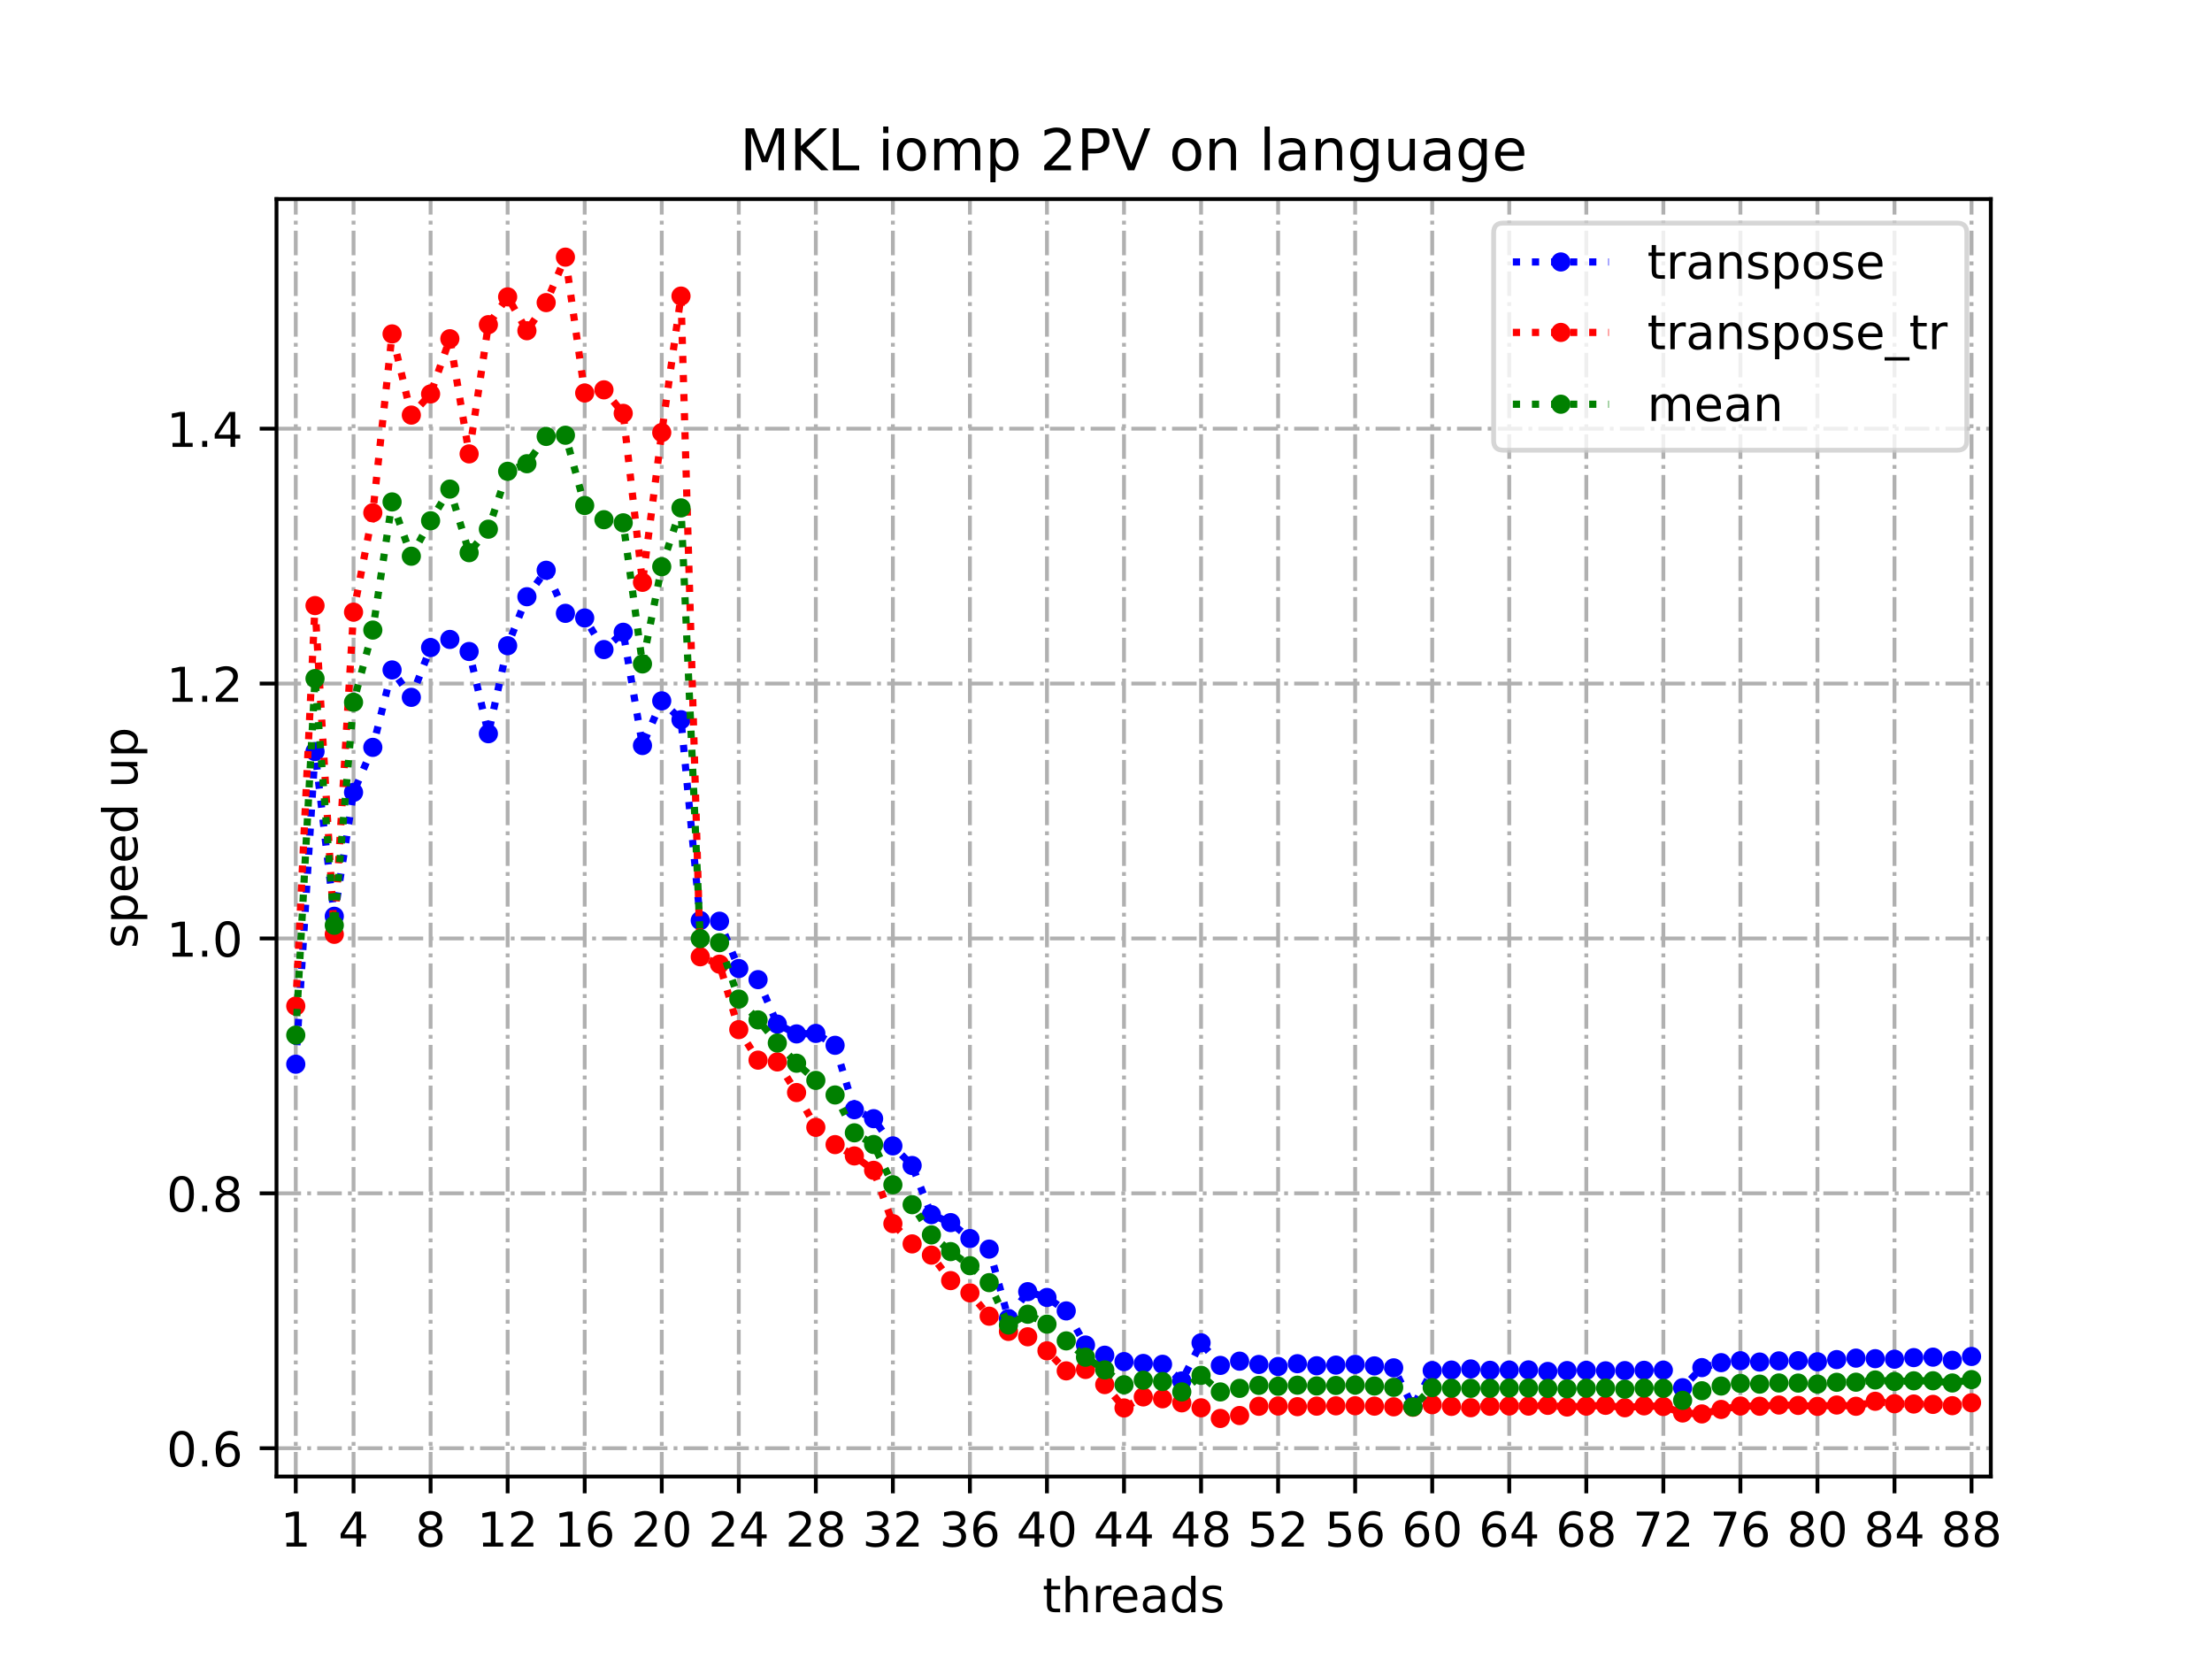 <?xml version="1.0" encoding="utf-8" standalone="no"?>
<!DOCTYPE svg PUBLIC "-//W3C//DTD SVG 1.1//EN"
  "http://www.w3.org/Graphics/SVG/1.1/DTD/svg11.dtd">
<!-- Created with matplotlib (https://matplotlib.org/) -->
<svg height="345.6pt" version="1.1" viewBox="0 0 460.8 345.6" width="460.8pt" xmlns="http://www.w3.org/2000/svg" xmlns:xlink="http://www.w3.org/1999/xlink">
 <defs>
  <style type="text/css">
*{stroke-linecap:butt;stroke-linejoin:round;}
  </style>
 </defs>
 <g id="figure_1">
  <g id="patch_1">
   <path d="M 0 345.6 
L 460.8 345.6 
L 460.8 0 
L 0 0 
z
" style="fill:#ffffff;"/>
  </g>
  <g id="axes_1">
   <g id="patch_2">
    <path d="M 57.6 307.584 
L 414.72 307.584 
L 414.72 41.472 
L 57.6 41.472 
z
" style="fill:#ffffff;"/>
   </g>
   <g id="matplotlib.axis_1">
    <g id="xtick_1">
     <g id="line2d_1">
      <path clip-path="url(#pb95b07a27a)" d="M 61.613 307.584 
L 61.613 41.472 
" style="fill:none;stroke:#b0b0b0;stroke-dasharray:5.12,1.28,0.8,1.28;stroke-dashoffset:0;stroke-width:0.8;"/>
     </g>
     <g id="line2d_2">
      <defs>
       <path d="M 0 0 
L 0 3.5 
" id="m674f11aab6" style="stroke:#000000;stroke-width:0.8;"/>
      </defs>
      <g>
       <use style="stroke:#000000;stroke-width:0.8;" x="61.613" xlink:href="#m674f11aab6" y="307.584"/>
      </g>
     </g>
     <g id="text_1">
      <!-- 1 -->
      <defs>
       <path d="M 12.406 8.297 
L 28.516 8.297 
L 28.516 63.922 
L 10.984 60.406 
L 10.984 69.391 
L 28.422 72.906 
L 38.281 72.906 
L 38.281 8.297 
L 54.391 8.297 
L 54.391 0 
L 12.406 0 
z
" id="DejaVuSans-49"/>
      </defs>
      <g transform="translate(58.431 322.182)scale(0.1 -0.1)">
       <use xlink:href="#DejaVuSans-49"/>
      </g>
     </g>
    </g>
    <g id="xtick_2">
     <g id="line2d_3">
      <path clip-path="url(#pb95b07a27a)" d="M 73.65 307.584 
L 73.65 41.472 
" style="fill:none;stroke:#b0b0b0;stroke-dasharray:5.12,1.28,0.8,1.28;stroke-dashoffset:0;stroke-width:0.8;"/>
     </g>
     <g id="line2d_4">
      <g>
       <use style="stroke:#000000;stroke-width:0.8;" x="73.65" xlink:href="#m674f11aab6" y="307.584"/>
      </g>
     </g>
     <g id="text_2">
      <!-- 4 -->
      <defs>
       <path d="M 37.797 64.312 
L 12.891 25.391 
L 37.797 25.391 
z
M 35.203 72.906 
L 47.609 72.906 
L 47.609 25.391 
L 58.016 25.391 
L 58.016 17.188 
L 47.609 17.188 
L 47.609 0 
L 37.797 0 
L 37.797 17.188 
L 4.891 17.188 
L 4.891 26.703 
z
" id="DejaVuSans-52"/>
      </defs>
      <g transform="translate(70.469 322.182)scale(0.1 -0.1)">
       <use xlink:href="#DejaVuSans-52"/>
      </g>
     </g>
    </g>
    <g id="xtick_3">
     <g id="line2d_5">
      <path clip-path="url(#pb95b07a27a)" d="M 89.701 307.584 
L 89.701 41.472 
" style="fill:none;stroke:#b0b0b0;stroke-dasharray:5.12,1.28,0.8,1.28;stroke-dashoffset:0;stroke-width:0.8;"/>
     </g>
     <g id="line2d_6">
      <g>
       <use style="stroke:#000000;stroke-width:0.8;" x="89.701" xlink:href="#m674f11aab6" y="307.584"/>
      </g>
     </g>
     <g id="text_3">
      <!-- 8 -->
      <defs>
       <path d="M 31.781 34.625 
Q 24.75 34.625 20.719 30.859 
Q 16.703 27.094 16.703 20.516 
Q 16.703 13.922 20.719 10.156 
Q 24.75 6.391 31.781 6.391 
Q 38.812 6.391 42.859 10.172 
Q 46.922 13.969 46.922 20.516 
Q 46.922 27.094 42.891 30.859 
Q 38.875 34.625 31.781 34.625 
z
M 21.922 38.812 
Q 15.578 40.375 12.031 44.719 
Q 8.5 49.078 8.5 55.328 
Q 8.5 64.062 14.719 69.141 
Q 20.953 74.219 31.781 74.219 
Q 42.672 74.219 48.875 69.141 
Q 55.078 64.062 55.078 55.328 
Q 55.078 49.078 51.531 44.719 
Q 48 40.375 41.703 38.812 
Q 48.828 37.156 52.797 32.312 
Q 56.781 27.484 56.781 20.516 
Q 56.781 9.906 50.312 4.234 
Q 43.844 -1.422 31.781 -1.422 
Q 19.734 -1.422 13.25 4.234 
Q 6.781 9.906 6.781 20.516 
Q 6.781 27.484 10.781 32.312 
Q 14.797 37.156 21.922 38.812 
z
M 18.312 54.391 
Q 18.312 48.734 21.844 45.562 
Q 25.391 42.391 31.781 42.391 
Q 38.141 42.391 41.719 45.562 
Q 45.312 48.734 45.312 54.391 
Q 45.312 60.062 41.719 63.234 
Q 38.141 66.406 31.781 66.406 
Q 25.391 66.406 21.844 63.234 
Q 18.312 60.062 18.312 54.391 
z
" id="DejaVuSans-56"/>
      </defs>
      <g transform="translate(86.519 322.182)scale(0.1 -0.1)">
       <use xlink:href="#DejaVuSans-56"/>
      </g>
     </g>
    </g>
    <g id="xtick_4">
     <g id="line2d_7">
      <path clip-path="url(#pb95b07a27a)" d="M 105.751 307.584 
L 105.751 41.472 
" style="fill:none;stroke:#b0b0b0;stroke-dasharray:5.12,1.28,0.8,1.28;stroke-dashoffset:0;stroke-width:0.8;"/>
     </g>
     <g id="line2d_8">
      <g>
       <use style="stroke:#000000;stroke-width:0.8;" x="105.751" xlink:href="#m674f11aab6" y="307.584"/>
      </g>
     </g>
     <g id="text_4">
      <!-- 12 -->
      <defs>
       <path d="M 19.188 8.297 
L 53.609 8.297 
L 53.609 0 
L 7.328 0 
L 7.328 8.297 
Q 12.938 14.109 22.625 23.891 
Q 32.328 33.688 34.812 36.531 
Q 39.547 41.844 41.422 45.531 
Q 43.312 49.219 43.312 52.781 
Q 43.312 58.594 39.234 62.25 
Q 35.156 65.922 28.609 65.922 
Q 23.969 65.922 18.812 64.312 
Q 13.672 62.703 7.812 59.422 
L 7.812 69.391 
Q 13.766 71.781 18.938 73 
Q 24.125 74.219 28.422 74.219 
Q 39.75 74.219 46.484 68.547 
Q 53.219 62.891 53.219 53.422 
Q 53.219 48.922 51.531 44.891 
Q 49.859 40.875 45.406 35.406 
Q 44.188 33.984 37.641 27.219 
Q 31.109 20.453 19.188 8.297 
z
" id="DejaVuSans-50"/>
      </defs>
      <g transform="translate(99.389 322.182)scale(0.1 -0.1)">
       <use xlink:href="#DejaVuSans-49"/>
       <use x="63.623" xlink:href="#DejaVuSans-50"/>
      </g>
     </g>
    </g>
    <g id="xtick_5">
     <g id="line2d_9">
      <path clip-path="url(#pb95b07a27a)" d="M 121.801 307.584 
L 121.801 41.472 
" style="fill:none;stroke:#b0b0b0;stroke-dasharray:5.12,1.28,0.8,1.28;stroke-dashoffset:0;stroke-width:0.8;"/>
     </g>
     <g id="line2d_10">
      <g>
       <use style="stroke:#000000;stroke-width:0.8;" x="121.801" xlink:href="#m674f11aab6" y="307.584"/>
      </g>
     </g>
     <g id="text_5">
      <!-- 16 -->
      <defs>
       <path d="M 33.016 40.375 
Q 26.375 40.375 22.484 35.828 
Q 18.609 31.297 18.609 23.391 
Q 18.609 15.531 22.484 10.953 
Q 26.375 6.391 33.016 6.391 
Q 39.656 6.391 43.531 10.953 
Q 47.406 15.531 47.406 23.391 
Q 47.406 31.297 43.531 35.828 
Q 39.656 40.375 33.016 40.375 
z
M 52.594 71.297 
L 52.594 62.312 
Q 48.875 64.062 45.094 64.984 
Q 41.312 65.922 37.594 65.922 
Q 27.828 65.922 22.672 59.328 
Q 17.531 52.734 16.797 39.406 
Q 19.672 43.656 24.016 45.922 
Q 28.375 48.188 33.594 48.188 
Q 44.578 48.188 50.953 41.516 
Q 57.328 34.859 57.328 23.391 
Q 57.328 12.156 50.688 5.359 
Q 44.047 -1.422 33.016 -1.422 
Q 20.359 -1.422 13.672 8.266 
Q 6.984 17.969 6.984 36.375 
Q 6.984 53.656 15.188 63.938 
Q 23.391 74.219 37.203 74.219 
Q 40.922 74.219 44.703 73.484 
Q 48.484 72.75 52.594 71.297 
z
" id="DejaVuSans-54"/>
      </defs>
      <g transform="translate(115.439 322.182)scale(0.1 -0.1)">
       <use xlink:href="#DejaVuSans-49"/>
       <use x="63.623" xlink:href="#DejaVuSans-54"/>
      </g>
     </g>
    </g>
    <g id="xtick_6">
     <g id="line2d_11">
      <path clip-path="url(#pb95b07a27a)" d="M 137.852 307.584 
L 137.852 41.472 
" style="fill:none;stroke:#b0b0b0;stroke-dasharray:5.12,1.28,0.8,1.28;stroke-dashoffset:0;stroke-width:0.8;"/>
     </g>
     <g id="line2d_12">
      <g>
       <use style="stroke:#000000;stroke-width:0.8;" x="137.852" xlink:href="#m674f11aab6" y="307.584"/>
      </g>
     </g>
     <g id="text_6">
      <!-- 20 -->
      <defs>
       <path d="M 31.781 66.406 
Q 24.172 66.406 20.328 58.906 
Q 16.5 51.422 16.5 36.375 
Q 16.5 21.391 20.328 13.891 
Q 24.172 6.391 31.781 6.391 
Q 39.453 6.391 43.281 13.891 
Q 47.125 21.391 47.125 36.375 
Q 47.125 51.422 43.281 58.906 
Q 39.453 66.406 31.781 66.406 
z
M 31.781 74.219 
Q 44.047 74.219 50.516 64.516 
Q 56.984 54.828 56.984 36.375 
Q 56.984 17.969 50.516 8.266 
Q 44.047 -1.422 31.781 -1.422 
Q 19.531 -1.422 13.062 8.266 
Q 6.594 17.969 6.594 36.375 
Q 6.594 54.828 13.062 64.516 
Q 19.531 74.219 31.781 74.219 
z
" id="DejaVuSans-48"/>
      </defs>
      <g transform="translate(131.489 322.182)scale(0.1 -0.1)">
       <use xlink:href="#DejaVuSans-50"/>
       <use x="63.623" xlink:href="#DejaVuSans-48"/>
      </g>
     </g>
    </g>
    <g id="xtick_7">
     <g id="line2d_13">
      <path clip-path="url(#pb95b07a27a)" d="M 153.902 307.584 
L 153.902 41.472 
" style="fill:none;stroke:#b0b0b0;stroke-dasharray:5.12,1.28,0.8,1.28;stroke-dashoffset:0;stroke-width:0.8;"/>
     </g>
     <g id="line2d_14">
      <g>
       <use style="stroke:#000000;stroke-width:0.8;" x="153.902" xlink:href="#m674f11aab6" y="307.584"/>
      </g>
     </g>
     <g id="text_7">
      <!-- 24 -->
      <g transform="translate(147.54 322.182)scale(0.1 -0.1)">
       <use xlink:href="#DejaVuSans-50"/>
       <use x="63.623" xlink:href="#DejaVuSans-52"/>
      </g>
     </g>
    </g>
    <g id="xtick_8">
     <g id="line2d_15">
      <path clip-path="url(#pb95b07a27a)" d="M 169.952 307.584 
L 169.952 41.472 
" style="fill:none;stroke:#b0b0b0;stroke-dasharray:5.12,1.28,0.8,1.28;stroke-dashoffset:0;stroke-width:0.8;"/>
     </g>
     <g id="line2d_16">
      <g>
       <use style="stroke:#000000;stroke-width:0.8;" x="169.952" xlink:href="#m674f11aab6" y="307.584"/>
      </g>
     </g>
     <g id="text_8">
      <!-- 28 -->
      <g transform="translate(163.59 322.182)scale(0.1 -0.1)">
       <use xlink:href="#DejaVuSans-50"/>
       <use x="63.623" xlink:href="#DejaVuSans-56"/>
      </g>
     </g>
    </g>
    <g id="xtick_9">
     <g id="line2d_17">
      <path clip-path="url(#pb95b07a27a)" d="M 186.003 307.584 
L 186.003 41.472 
" style="fill:none;stroke:#b0b0b0;stroke-dasharray:5.12,1.28,0.8,1.28;stroke-dashoffset:0;stroke-width:0.8;"/>
     </g>
     <g id="line2d_18">
      <g>
       <use style="stroke:#000000;stroke-width:0.8;" x="186.003" xlink:href="#m674f11aab6" y="307.584"/>
      </g>
     </g>
     <g id="text_9">
      <!-- 32 -->
      <defs>
       <path d="M 40.578 39.312 
Q 47.656 37.797 51.625 33 
Q 55.609 28.219 55.609 21.188 
Q 55.609 10.406 48.188 4.484 
Q 40.766 -1.422 27.094 -1.422 
Q 22.516 -1.422 17.656 -0.516 
Q 12.797 0.391 7.625 2.203 
L 7.625 11.719 
Q 11.719 9.328 16.594 8.109 
Q 21.484 6.891 26.812 6.891 
Q 36.078 6.891 40.938 10.547 
Q 45.797 14.203 45.797 21.188 
Q 45.797 27.641 41.281 31.266 
Q 36.766 34.906 28.719 34.906 
L 20.219 34.906 
L 20.219 43.016 
L 29.109 43.016 
Q 36.375 43.016 40.234 45.922 
Q 44.094 48.828 44.094 54.297 
Q 44.094 59.906 40.109 62.906 
Q 36.141 65.922 28.719 65.922 
Q 24.656 65.922 20.016 65.031 
Q 15.375 64.156 9.812 62.312 
L 9.812 71.094 
Q 15.438 72.656 20.344 73.438 
Q 25.25 74.219 29.594 74.219 
Q 40.828 74.219 47.359 69.109 
Q 53.906 64.016 53.906 55.328 
Q 53.906 49.266 50.438 45.094 
Q 46.969 40.922 40.578 39.312 
z
" id="DejaVuSans-51"/>
      </defs>
      <g transform="translate(179.64 322.182)scale(0.1 -0.1)">
       <use xlink:href="#DejaVuSans-51"/>
       <use x="63.623" xlink:href="#DejaVuSans-50"/>
      </g>
     </g>
    </g>
    <g id="xtick_10">
     <g id="line2d_19">
      <path clip-path="url(#pb95b07a27a)" d="M 202.053 307.584 
L 202.053 41.472 
" style="fill:none;stroke:#b0b0b0;stroke-dasharray:5.12,1.28,0.8,1.28;stroke-dashoffset:0;stroke-width:0.8;"/>
     </g>
     <g id="line2d_20">
      <g>
       <use style="stroke:#000000;stroke-width:0.8;" x="202.053" xlink:href="#m674f11aab6" y="307.584"/>
      </g>
     </g>
     <g id="text_10">
      <!-- 36 -->
      <g transform="translate(195.691 322.182)scale(0.1 -0.1)">
       <use xlink:href="#DejaVuSans-51"/>
       <use x="63.623" xlink:href="#DejaVuSans-54"/>
      </g>
     </g>
    </g>
    <g id="xtick_11">
     <g id="line2d_21">
      <path clip-path="url(#pb95b07a27a)" d="M 218.103 307.584 
L 218.103 41.472 
" style="fill:none;stroke:#b0b0b0;stroke-dasharray:5.12,1.28,0.8,1.28;stroke-dashoffset:0;stroke-width:0.8;"/>
     </g>
     <g id="line2d_22">
      <g>
       <use style="stroke:#000000;stroke-width:0.8;" x="218.103" xlink:href="#m674f11aab6" y="307.584"/>
      </g>
     </g>
     <g id="text_11">
      <!-- 40 -->
      <g transform="translate(211.741 322.182)scale(0.1 -0.1)">
       <use xlink:href="#DejaVuSans-52"/>
       <use x="63.623" xlink:href="#DejaVuSans-48"/>
      </g>
     </g>
    </g>
    <g id="xtick_12">
     <g id="line2d_23">
      <path clip-path="url(#pb95b07a27a)" d="M 234.154 307.584 
L 234.154 41.472 
" style="fill:none;stroke:#b0b0b0;stroke-dasharray:5.12,1.28,0.8,1.28;stroke-dashoffset:0;stroke-width:0.8;"/>
     </g>
     <g id="line2d_24">
      <g>
       <use style="stroke:#000000;stroke-width:0.8;" x="234.154" xlink:href="#m674f11aab6" y="307.584"/>
      </g>
     </g>
     <g id="text_12">
      <!-- 44 -->
      <g transform="translate(227.791 322.182)scale(0.1 -0.1)">
       <use xlink:href="#DejaVuSans-52"/>
       <use x="63.623" xlink:href="#DejaVuSans-52"/>
      </g>
     </g>
    </g>
    <g id="xtick_13">
     <g id="line2d_25">
      <path clip-path="url(#pb95b07a27a)" d="M 250.204 307.584 
L 250.204 41.472 
" style="fill:none;stroke:#b0b0b0;stroke-dasharray:5.12,1.28,0.8,1.28;stroke-dashoffset:0;stroke-width:0.8;"/>
     </g>
     <g id="line2d_26">
      <g>
       <use style="stroke:#000000;stroke-width:0.8;" x="250.204" xlink:href="#m674f11aab6" y="307.584"/>
      </g>
     </g>
     <g id="text_13">
      <!-- 48 -->
      <g transform="translate(243.842 322.182)scale(0.1 -0.1)">
       <use xlink:href="#DejaVuSans-52"/>
       <use x="63.623" xlink:href="#DejaVuSans-56"/>
      </g>
     </g>
    </g>
    <g id="xtick_14">
     <g id="line2d_27">
      <path clip-path="url(#pb95b07a27a)" d="M 266.254 307.584 
L 266.254 41.472 
" style="fill:none;stroke:#b0b0b0;stroke-dasharray:5.12,1.28,0.8,1.28;stroke-dashoffset:0;stroke-width:0.8;"/>
     </g>
     <g id="line2d_28">
      <g>
       <use style="stroke:#000000;stroke-width:0.8;" x="266.254" xlink:href="#m674f11aab6" y="307.584"/>
      </g>
     </g>
     <g id="text_14">
      <!-- 52 -->
      <defs>
       <path d="M 10.797 72.906 
L 49.516 72.906 
L 49.516 64.594 
L 19.828 64.594 
L 19.828 46.734 
Q 21.969 47.469 24.109 47.828 
Q 26.266 48.188 28.422 48.188 
Q 40.625 48.188 47.75 41.5 
Q 54.891 34.812 54.891 23.391 
Q 54.891 11.625 47.562 5.094 
Q 40.234 -1.422 26.906 -1.422 
Q 22.312 -1.422 17.547 -0.641 
Q 12.797 0.141 7.719 1.703 
L 7.719 11.625 
Q 12.109 9.234 16.797 8.062 
Q 21.484 6.891 26.703 6.891 
Q 35.156 6.891 40.078 11.328 
Q 45.016 15.766 45.016 23.391 
Q 45.016 31 40.078 35.438 
Q 35.156 39.891 26.703 39.891 
Q 22.75 39.891 18.812 39.016 
Q 14.891 38.141 10.797 36.281 
z
" id="DejaVuSans-53"/>
      </defs>
      <g transform="translate(259.892 322.182)scale(0.1 -0.1)">
       <use xlink:href="#DejaVuSans-53"/>
       <use x="63.623" xlink:href="#DejaVuSans-50"/>
      </g>
     </g>
    </g>
    <g id="xtick_15">
     <g id="line2d_29">
      <path clip-path="url(#pb95b07a27a)" d="M 282.305 307.584 
L 282.305 41.472 
" style="fill:none;stroke:#b0b0b0;stroke-dasharray:5.12,1.28,0.8,1.28;stroke-dashoffset:0;stroke-width:0.8;"/>
     </g>
     <g id="line2d_30">
      <g>
       <use style="stroke:#000000;stroke-width:0.8;" x="282.305" xlink:href="#m674f11aab6" y="307.584"/>
      </g>
     </g>
     <g id="text_15">
      <!-- 56 -->
      <g transform="translate(275.942 322.182)scale(0.1 -0.1)">
       <use xlink:href="#DejaVuSans-53"/>
       <use x="63.623" xlink:href="#DejaVuSans-54"/>
      </g>
     </g>
    </g>
    <g id="xtick_16">
     <g id="line2d_31">
      <path clip-path="url(#pb95b07a27a)" d="M 298.355 307.584 
L 298.355 41.472 
" style="fill:none;stroke:#b0b0b0;stroke-dasharray:5.12,1.28,0.8,1.28;stroke-dashoffset:0;stroke-width:0.8;"/>
     </g>
     <g id="line2d_32">
      <g>
       <use style="stroke:#000000;stroke-width:0.8;" x="298.355" xlink:href="#m674f11aab6" y="307.584"/>
      </g>
     </g>
     <g id="text_16">
      <!-- 60 -->
      <g transform="translate(291.993 322.182)scale(0.1 -0.1)">
       <use xlink:href="#DejaVuSans-54"/>
       <use x="63.623" xlink:href="#DejaVuSans-48"/>
      </g>
     </g>
    </g>
    <g id="xtick_17">
     <g id="line2d_33">
      <path clip-path="url(#pb95b07a27a)" d="M 314.405 307.584 
L 314.405 41.472 
" style="fill:none;stroke:#b0b0b0;stroke-dasharray:5.12,1.28,0.8,1.28;stroke-dashoffset:0;stroke-width:0.8;"/>
     </g>
     <g id="line2d_34">
      <g>
       <use style="stroke:#000000;stroke-width:0.8;" x="314.405" xlink:href="#m674f11aab6" y="307.584"/>
      </g>
     </g>
     <g id="text_17">
      <!-- 64 -->
      <g transform="translate(308.043 322.182)scale(0.1 -0.1)">
       <use xlink:href="#DejaVuSans-54"/>
       <use x="63.623" xlink:href="#DejaVuSans-52"/>
      </g>
     </g>
    </g>
    <g id="xtick_18">
     <g id="line2d_35">
      <path clip-path="url(#pb95b07a27a)" d="M 330.456 307.584 
L 330.456 41.472 
" style="fill:none;stroke:#b0b0b0;stroke-dasharray:5.12,1.28,0.8,1.28;stroke-dashoffset:0;stroke-width:0.8;"/>
     </g>
     <g id="line2d_36">
      <g>
       <use style="stroke:#000000;stroke-width:0.8;" x="330.456" xlink:href="#m674f11aab6" y="307.584"/>
      </g>
     </g>
     <g id="text_18">
      <!-- 68 -->
      <g transform="translate(324.093 322.182)scale(0.1 -0.1)">
       <use xlink:href="#DejaVuSans-54"/>
       <use x="63.623" xlink:href="#DejaVuSans-56"/>
      </g>
     </g>
    </g>
    <g id="xtick_19">
     <g id="line2d_37">
      <path clip-path="url(#pb95b07a27a)" d="M 346.506 307.584 
L 346.506 41.472 
" style="fill:none;stroke:#b0b0b0;stroke-dasharray:5.12,1.28,0.8,1.28;stroke-dashoffset:0;stroke-width:0.8;"/>
     </g>
     <g id="line2d_38">
      <g>
       <use style="stroke:#000000;stroke-width:0.8;" x="346.506" xlink:href="#m674f11aab6" y="307.584"/>
      </g>
     </g>
     <g id="text_19">
      <!-- 72 -->
      <defs>
       <path d="M 8.203 72.906 
L 55.078 72.906 
L 55.078 68.703 
L 28.609 0 
L 18.312 0 
L 43.219 64.594 
L 8.203 64.594 
z
" id="DejaVuSans-55"/>
      </defs>
      <g transform="translate(340.144 322.182)scale(0.1 -0.1)">
       <use xlink:href="#DejaVuSans-55"/>
       <use x="63.623" xlink:href="#DejaVuSans-50"/>
      </g>
     </g>
    </g>
    <g id="xtick_20">
     <g id="line2d_39">
      <path clip-path="url(#pb95b07a27a)" d="M 362.556 307.584 
L 362.556 41.472 
" style="fill:none;stroke:#b0b0b0;stroke-dasharray:5.12,1.28,0.8,1.28;stroke-dashoffset:0;stroke-width:0.8;"/>
     </g>
     <g id="line2d_40">
      <g>
       <use style="stroke:#000000;stroke-width:0.8;" x="362.556" xlink:href="#m674f11aab6" y="307.584"/>
      </g>
     </g>
     <g id="text_20">
      <!-- 76 -->
      <g transform="translate(356.194 322.182)scale(0.1 -0.1)">
       <use xlink:href="#DejaVuSans-55"/>
       <use x="63.623" xlink:href="#DejaVuSans-54"/>
      </g>
     </g>
    </g>
    <g id="xtick_21">
     <g id="line2d_41">
      <path clip-path="url(#pb95b07a27a)" d="M 378.607 307.584 
L 378.607 41.472 
" style="fill:none;stroke:#b0b0b0;stroke-dasharray:5.12,1.28,0.8,1.28;stroke-dashoffset:0;stroke-width:0.8;"/>
     </g>
     <g id="line2d_42">
      <g>
       <use style="stroke:#000000;stroke-width:0.8;" x="378.607" xlink:href="#m674f11aab6" y="307.584"/>
      </g>
     </g>
     <g id="text_21">
      <!-- 80 -->
      <g transform="translate(372.244 322.182)scale(0.1 -0.1)">
       <use xlink:href="#DejaVuSans-56"/>
       <use x="63.623" xlink:href="#DejaVuSans-48"/>
      </g>
     </g>
    </g>
    <g id="xtick_22">
     <g id="line2d_43">
      <path clip-path="url(#pb95b07a27a)" d="M 394.657 307.584 
L 394.657 41.472 
" style="fill:none;stroke:#b0b0b0;stroke-dasharray:5.12,1.28,0.8,1.28;stroke-dashoffset:0;stroke-width:0.8;"/>
     </g>
     <g id="line2d_44">
      <g>
       <use style="stroke:#000000;stroke-width:0.8;" x="394.657" xlink:href="#m674f11aab6" y="307.584"/>
      </g>
     </g>
     <g id="text_22">
      <!-- 84 -->
      <g transform="translate(388.295 322.182)scale(0.1 -0.1)">
       <use xlink:href="#DejaVuSans-56"/>
       <use x="63.623" xlink:href="#DejaVuSans-52"/>
      </g>
     </g>
    </g>
    <g id="xtick_23">
     <g id="line2d_45">
      <path clip-path="url(#pb95b07a27a)" d="M 410.707 307.584 
L 410.707 41.472 
" style="fill:none;stroke:#b0b0b0;stroke-dasharray:5.12,1.28,0.8,1.28;stroke-dashoffset:0;stroke-width:0.8;"/>
     </g>
     <g id="line2d_46">
      <g>
       <use style="stroke:#000000;stroke-width:0.8;" x="410.707" xlink:href="#m674f11aab6" y="307.584"/>
      </g>
     </g>
     <g id="text_23">
      <!-- 88 -->
      <g transform="translate(404.345 322.182)scale(0.1 -0.1)">
       <use xlink:href="#DejaVuSans-56"/>
       <use x="63.623" xlink:href="#DejaVuSans-56"/>
      </g>
     </g>
    </g>
    <g id="text_24">
     <!-- threads -->
     <defs>
      <path d="M 18.312 70.219 
L 18.312 54.688 
L 36.812 54.688 
L 36.812 47.703 
L 18.312 47.703 
L 18.312 18.016 
Q 18.312 11.328 20.141 9.422 
Q 21.969 7.516 27.594 7.516 
L 36.812 7.516 
L 36.812 0 
L 27.594 0 
Q 17.188 0 13.234 3.875 
Q 9.281 7.766 9.281 18.016 
L 9.281 47.703 
L 2.688 47.703 
L 2.688 54.688 
L 9.281 54.688 
L 9.281 70.219 
z
" id="DejaVuSans-116"/>
      <path d="M 54.891 33.016 
L 54.891 0 
L 45.906 0 
L 45.906 32.719 
Q 45.906 40.484 42.875 44.328 
Q 39.844 48.188 33.797 48.188 
Q 26.516 48.188 22.312 43.547 
Q 18.109 38.922 18.109 30.906 
L 18.109 0 
L 9.078 0 
L 9.078 75.984 
L 18.109 75.984 
L 18.109 46.188 
Q 21.344 51.125 25.703 53.562 
Q 30.078 56 35.797 56 
Q 45.219 56 50.047 50.172 
Q 54.891 44.344 54.891 33.016 
z
" id="DejaVuSans-104"/>
      <path d="M 41.109 46.297 
Q 39.594 47.172 37.812 47.578 
Q 36.031 48 33.891 48 
Q 26.266 48 22.188 43.047 
Q 18.109 38.094 18.109 28.812 
L 18.109 0 
L 9.078 0 
L 9.078 54.688 
L 18.109 54.688 
L 18.109 46.188 
Q 20.953 51.172 25.484 53.578 
Q 30.031 56 36.531 56 
Q 37.453 56 38.578 55.875 
Q 39.703 55.766 41.062 55.516 
z
" id="DejaVuSans-114"/>
      <path d="M 56.203 29.594 
L 56.203 25.203 
L 14.891 25.203 
Q 15.484 15.922 20.484 11.062 
Q 25.484 6.203 34.422 6.203 
Q 39.594 6.203 44.453 7.469 
Q 49.312 8.734 54.109 11.281 
L 54.109 2.781 
Q 49.266 0.734 44.188 -0.344 
Q 39.109 -1.422 33.891 -1.422 
Q 20.797 -1.422 13.156 6.188 
Q 5.516 13.812 5.516 26.812 
Q 5.516 40.234 12.766 48.109 
Q 20.016 56 32.328 56 
Q 43.359 56 49.781 48.891 
Q 56.203 41.797 56.203 29.594 
z
M 47.219 32.234 
Q 47.125 39.594 43.094 43.984 
Q 39.062 48.391 32.422 48.391 
Q 24.906 48.391 20.391 44.141 
Q 15.875 39.891 15.188 32.172 
z
" id="DejaVuSans-101"/>
      <path d="M 34.281 27.484 
Q 23.391 27.484 19.188 25 
Q 14.984 22.516 14.984 16.5 
Q 14.984 11.719 18.141 8.906 
Q 21.297 6.109 26.703 6.109 
Q 34.188 6.109 38.703 11.406 
Q 43.219 16.703 43.219 25.484 
L 43.219 27.484 
z
M 52.203 31.203 
L 52.203 0 
L 43.219 0 
L 43.219 8.297 
Q 40.141 3.328 35.547 0.953 
Q 30.953 -1.422 24.312 -1.422 
Q 15.922 -1.422 10.953 3.297 
Q 6 8.016 6 15.922 
Q 6 25.141 12.172 29.828 
Q 18.359 34.516 30.609 34.516 
L 43.219 34.516 
L 43.219 35.406 
Q 43.219 41.609 39.141 45 
Q 35.062 48.391 27.688 48.391 
Q 23 48.391 18.547 47.266 
Q 14.109 46.141 10.016 43.891 
L 10.016 52.203 
Q 14.938 54.109 19.578 55.047 
Q 24.219 56 28.609 56 
Q 40.484 56 46.344 49.844 
Q 52.203 43.703 52.203 31.203 
z
" id="DejaVuSans-97"/>
      <path d="M 45.406 46.391 
L 45.406 75.984 
L 54.391 75.984 
L 54.391 0 
L 45.406 0 
L 45.406 8.203 
Q 42.578 3.328 38.25 0.953 
Q 33.938 -1.422 27.875 -1.422 
Q 17.969 -1.422 11.734 6.484 
Q 5.516 14.406 5.516 27.297 
Q 5.516 40.188 11.734 48.094 
Q 17.969 56 27.875 56 
Q 33.938 56 38.25 53.625 
Q 42.578 51.266 45.406 46.391 
z
M 14.797 27.297 
Q 14.797 17.391 18.875 11.75 
Q 22.953 6.109 30.078 6.109 
Q 37.203 6.109 41.297 11.75 
Q 45.406 17.391 45.406 27.297 
Q 45.406 37.203 41.297 42.844 
Q 37.203 48.484 30.078 48.484 
Q 22.953 48.484 18.875 42.844 
Q 14.797 37.203 14.797 27.297 
z
" id="DejaVuSans-100"/>
      <path d="M 44.281 53.078 
L 44.281 44.578 
Q 40.484 46.531 36.375 47.5 
Q 32.281 48.484 27.875 48.484 
Q 21.188 48.484 17.844 46.438 
Q 14.5 44.391 14.5 40.281 
Q 14.5 37.156 16.891 35.375 
Q 19.281 33.594 26.516 31.984 
L 29.594 31.297 
Q 39.156 29.25 43.188 25.516 
Q 47.219 21.781 47.219 15.094 
Q 47.219 7.469 41.188 3.016 
Q 35.156 -1.422 24.609 -1.422 
Q 20.219 -1.422 15.453 -0.562 
Q 10.688 0.297 5.422 2 
L 5.422 11.281 
Q 10.406 8.688 15.234 7.391 
Q 20.062 6.109 24.812 6.109 
Q 31.156 6.109 34.562 8.281 
Q 37.984 10.453 37.984 14.406 
Q 37.984 18.062 35.516 20.016 
Q 33.062 21.969 24.703 23.781 
L 21.578 24.516 
Q 13.234 26.266 9.516 29.906 
Q 5.812 33.547 5.812 39.891 
Q 5.812 47.609 11.281 51.797 
Q 16.75 56 26.812 56 
Q 31.781 56 36.172 55.266 
Q 40.578 54.547 44.281 53.078 
z
" id="DejaVuSans-115"/>
     </defs>
     <g transform="translate(217.169 335.861)scale(0.1 -0.1)">
      <use xlink:href="#DejaVuSans-116"/>
      <use x="39.209" xlink:href="#DejaVuSans-104"/>
      <use x="102.588" xlink:href="#DejaVuSans-114"/>
      <use x="141.451" xlink:href="#DejaVuSans-101"/>
      <use x="202.975" xlink:href="#DejaVuSans-97"/>
      <use x="264.254" xlink:href="#DejaVuSans-100"/>
      <use x="327.73" xlink:href="#DejaVuSans-115"/>
     </g>
    </g>
   </g>
   <g id="matplotlib.axis_2">
    <g id="ytick_1">
     <g id="line2d_47">
      <path clip-path="url(#pb95b07a27a)" d="M 57.6 301.686 
L 414.72 301.686 
" style="fill:none;stroke:#b0b0b0;stroke-dasharray:5.12,1.28,0.8,1.28;stroke-dashoffset:0;stroke-width:0.8;"/>
     </g>
     <g id="line2d_48">
      <defs>
       <path d="M 0 0 
L -3.5 0 
" id="md96b1157f0" style="stroke:#000000;stroke-width:0.8;"/>
      </defs>
      <g>
       <use style="stroke:#000000;stroke-width:0.8;" x="57.6" xlink:href="#md96b1157f0" y="301.686"/>
      </g>
     </g>
     <g id="text_25">
      <!-- 0.6 -->
      <defs>
       <path d="M 10.688 12.406 
L 21 12.406 
L 21 0 
L 10.688 0 
z
" id="DejaVuSans-46"/>
      </defs>
      <g transform="translate(34.697 305.485)scale(0.1 -0.1)">
       <use xlink:href="#DejaVuSans-48"/>
       <use x="63.623" xlink:href="#DejaVuSans-46"/>
       <use x="95.41" xlink:href="#DejaVuSans-54"/>
      </g>
     </g>
    </g>
    <g id="ytick_2">
     <g id="line2d_49">
      <path clip-path="url(#pb95b07a27a)" d="M 57.6 248.589 
L 414.72 248.589 
" style="fill:none;stroke:#b0b0b0;stroke-dasharray:5.12,1.28,0.8,1.28;stroke-dashoffset:0;stroke-width:0.8;"/>
     </g>
     <g id="line2d_50">
      <g>
       <use style="stroke:#000000;stroke-width:0.8;" x="57.6" xlink:href="#md96b1157f0" y="248.589"/>
      </g>
     </g>
     <g id="text_26">
      <!-- 0.8 -->
      <g transform="translate(34.697 252.388)scale(0.1 -0.1)">
       <use xlink:href="#DejaVuSans-48"/>
       <use x="63.623" xlink:href="#DejaVuSans-46"/>
       <use x="95.41" xlink:href="#DejaVuSans-56"/>
      </g>
     </g>
    </g>
    <g id="ytick_3">
     <g id="line2d_51">
      <path clip-path="url(#pb95b07a27a)" d="M 57.6 195.492 
L 414.72 195.492 
" style="fill:none;stroke:#b0b0b0;stroke-dasharray:5.12,1.28,0.8,1.28;stroke-dashoffset:0;stroke-width:0.8;"/>
     </g>
     <g id="line2d_52">
      <g>
       <use style="stroke:#000000;stroke-width:0.8;" x="57.6" xlink:href="#md96b1157f0" y="195.492"/>
      </g>
     </g>
     <g id="text_27">
      <!-- 1.0 -->
      <g transform="translate(34.697 199.291)scale(0.1 -0.1)">
       <use xlink:href="#DejaVuSans-49"/>
       <use x="63.623" xlink:href="#DejaVuSans-46"/>
       <use x="95.41" xlink:href="#DejaVuSans-48"/>
      </g>
     </g>
    </g>
    <g id="ytick_4">
     <g id="line2d_53">
      <path clip-path="url(#pb95b07a27a)" d="M 57.6 142.395 
L 414.72 142.395 
" style="fill:none;stroke:#b0b0b0;stroke-dasharray:5.12,1.28,0.8,1.28;stroke-dashoffset:0;stroke-width:0.8;"/>
     </g>
     <g id="line2d_54">
      <g>
       <use style="stroke:#000000;stroke-width:0.8;" x="57.6" xlink:href="#md96b1157f0" y="142.395"/>
      </g>
     </g>
     <g id="text_28">
      <!-- 1.2 -->
      <g transform="translate(34.697 146.194)scale(0.1 -0.1)">
       <use xlink:href="#DejaVuSans-49"/>
       <use x="63.623" xlink:href="#DejaVuSans-46"/>
       <use x="95.41" xlink:href="#DejaVuSans-50"/>
      </g>
     </g>
    </g>
    <g id="ytick_5">
     <g id="line2d_55">
      <path clip-path="url(#pb95b07a27a)" d="M 57.6 89.298 
L 414.72 89.298 
" style="fill:none;stroke:#b0b0b0;stroke-dasharray:5.12,1.28,0.8,1.28;stroke-dashoffset:0;stroke-width:0.8;"/>
     </g>
     <g id="line2d_56">
      <g>
       <use style="stroke:#000000;stroke-width:0.8;" x="57.6" xlink:href="#md96b1157f0" y="89.298"/>
      </g>
     </g>
     <g id="text_29">
      <!-- 1.4 -->
      <g transform="translate(34.697 93.097)scale(0.1 -0.1)">
       <use xlink:href="#DejaVuSans-49"/>
       <use x="63.623" xlink:href="#DejaVuSans-46"/>
       <use x="95.41" xlink:href="#DejaVuSans-52"/>
      </g>
     </g>
    </g>
    <g id="text_30">
     <!-- speed up -->
     <defs>
      <path d="M 18.109 8.203 
L 18.109 -20.797 
L 9.078 -20.797 
L 9.078 54.688 
L 18.109 54.688 
L 18.109 46.391 
Q 20.953 51.266 25.266 53.625 
Q 29.594 56 35.594 56 
Q 45.562 56 51.781 48.094 
Q 58.016 40.188 58.016 27.297 
Q 58.016 14.406 51.781 6.484 
Q 45.562 -1.422 35.594 -1.422 
Q 29.594 -1.422 25.266 0.953 
Q 20.953 3.328 18.109 8.203 
z
M 48.688 27.297 
Q 48.688 37.203 44.609 42.844 
Q 40.531 48.484 33.406 48.484 
Q 26.266 48.484 22.188 42.844 
Q 18.109 37.203 18.109 27.297 
Q 18.109 17.391 22.188 11.75 
Q 26.266 6.109 33.406 6.109 
Q 40.531 6.109 44.609 11.75 
Q 48.688 17.391 48.688 27.297 
z
" id="DejaVuSans-112"/>
      <path id="DejaVuSans-32"/>
      <path d="M 8.5 21.578 
L 8.5 54.688 
L 17.484 54.688 
L 17.484 21.922 
Q 17.484 14.156 20.5 10.266 
Q 23.531 6.391 29.594 6.391 
Q 36.859 6.391 41.078 11.031 
Q 45.312 15.672 45.312 23.688 
L 45.312 54.688 
L 54.297 54.688 
L 54.297 0 
L 45.312 0 
L 45.312 8.406 
Q 42.047 3.422 37.719 1 
Q 33.406 -1.422 27.688 -1.422 
Q 18.266 -1.422 13.375 4.438 
Q 8.5 10.297 8.5 21.578 
z
M 31.109 56 
z
" id="DejaVuSans-117"/>
     </defs>
     <g transform="translate(28.617 197.566)rotate(-90)scale(0.1 -0.1)">
      <use xlink:href="#DejaVuSans-115"/>
      <use x="52.1" xlink:href="#DejaVuSans-112"/>
      <use x="115.576" xlink:href="#DejaVuSans-101"/>
      <use x="177.1" xlink:href="#DejaVuSans-101"/>
      <use x="238.623" xlink:href="#DejaVuSans-100"/>
      <use x="302.1" xlink:href="#DejaVuSans-32"/>
      <use x="333.887" xlink:href="#DejaVuSans-117"/>
      <use x="397.266" xlink:href="#DejaVuSans-112"/>
     </g>
    </g>
   </g>
   <g id="line2d_57">
    <path clip-path="url(#pb95b07a27a)" d="M 61.613 221.695 
L 65.625 156.561 
L 69.638 190.876 
L 73.65 165.064 
L 77.663 155.69 
L 81.676 139.563 
L 85.688 145.269 
L 89.701 134.899 
L 93.713 133.205 
L 97.726 135.718 
L 101.738 152.847 
L 105.751 134.514 
L 109.764 124.31 
L 113.776 118.796 
L 117.789 127.77 
L 121.801 128.736 
L 125.814 135.316 
L 129.827 131.714 
L 133.839 155.307 
L 137.852 146.003 
L 141.864 149.935 
L 145.877 191.753 
L 149.889 191.905 
L 153.902 201.762 
L 157.915 204.077 
L 161.927 213.339 
L 165.94 215.382 
L 169.952 215.283 
L 173.965 217.757 
L 177.978 231.174 
L 181.99 233.042 
L 186.003 238.713 
L 190.015 242.797 
L 194.028 253.036 
L 198.04 254.691 
L 202.053 258.012 
L 206.066 260.211 
L 210.078 274.698 
L 214.091 269.078 
L 218.103 270.287 
L 222.116 273.084 
L 226.129 280.19 
L 230.141 282.316 
L 234.154 283.644 
L 238.166 284.032 
L 242.179 284.208 
L 246.191 287.675 
L 250.204 279.735 
L 254.217 284.437 
L 258.229 283.556 
L 262.242 284.243 
L 266.254 284.663 
L 270.267 284.083 
L 274.28 284.512 
L 278.292 284.377 
L 282.305 284.222 
L 286.317 284.541 
L 290.33 284.948 
L 294.342 293.056 
L 298.355 285.516 
L 302.368 285.413 
L 306.38 285.179 
L 310.393 285.46 
L 314.405 285.414 
L 318.418 285.376 
L 322.431 285.7 
L 326.443 285.514 
L 330.456 285.467 
L 334.468 285.57 
L 338.481 285.522 
L 342.493 285.462 
L 346.506 285.429 
L 350.519 289.086 
L 354.531 284.897 
L 358.544 283.864 
L 362.556 283.465 
L 366.569 283.739 
L 370.582 283.5 
L 374.594 283.462 
L 378.607 283.688 
L 382.619 283.227 
L 386.632 282.923 
L 390.644 283.037 
L 394.657 283.147 
L 398.67 282.815 
L 402.682 282.72 
L 406.695 283.37 
L 410.707 282.577 
" style="fill:none;stroke:#0000ff;stroke-dasharray:1.5,2.475;stroke-dashoffset:0;stroke-width:1.5;"/>
    <defs>
     <path d="M 0 1.5 
C 0.398 1.5 0.779 1.342 1.061 1.061 
C 1.342 0.779 1.5 0.398 1.5 0 
C 1.5 -0.398 1.342 -0.779 1.061 -1.061 
C 0.779 -1.342 0.398 -1.5 0 -1.5 
C -0.398 -1.5 -0.779 -1.342 -1.061 -1.061 
C -1.342 -0.779 -1.5 -0.398 -1.5 0 
C -1.5 0.398 -1.342 0.779 -1.061 1.061 
C -0.779 1.342 -0.398 1.5 0 1.5 
z
" id="mc1840ba548" style="stroke:#0000ff;"/>
    </defs>
    <g clip-path="url(#pb95b07a27a)">
     <use style="fill:#0000ff;stroke:#0000ff;" x="61.613" xlink:href="#mc1840ba548" y="221.695"/>
     <use style="fill:#0000ff;stroke:#0000ff;" x="65.625" xlink:href="#mc1840ba548" y="156.561"/>
     <use style="fill:#0000ff;stroke:#0000ff;" x="69.638" xlink:href="#mc1840ba548" y="190.876"/>
     <use style="fill:#0000ff;stroke:#0000ff;" x="73.65" xlink:href="#mc1840ba548" y="165.064"/>
     <use style="fill:#0000ff;stroke:#0000ff;" x="77.663" xlink:href="#mc1840ba548" y="155.69"/>
     <use style="fill:#0000ff;stroke:#0000ff;" x="81.676" xlink:href="#mc1840ba548" y="139.563"/>
     <use style="fill:#0000ff;stroke:#0000ff;" x="85.688" xlink:href="#mc1840ba548" y="145.269"/>
     <use style="fill:#0000ff;stroke:#0000ff;" x="89.701" xlink:href="#mc1840ba548" y="134.899"/>
     <use style="fill:#0000ff;stroke:#0000ff;" x="93.713" xlink:href="#mc1840ba548" y="133.205"/>
     <use style="fill:#0000ff;stroke:#0000ff;" x="97.726" xlink:href="#mc1840ba548" y="135.718"/>
     <use style="fill:#0000ff;stroke:#0000ff;" x="101.738" xlink:href="#mc1840ba548" y="152.847"/>
     <use style="fill:#0000ff;stroke:#0000ff;" x="105.751" xlink:href="#mc1840ba548" y="134.514"/>
     <use style="fill:#0000ff;stroke:#0000ff;" x="109.764" xlink:href="#mc1840ba548" y="124.31"/>
     <use style="fill:#0000ff;stroke:#0000ff;" x="113.776" xlink:href="#mc1840ba548" y="118.796"/>
     <use style="fill:#0000ff;stroke:#0000ff;" x="117.789" xlink:href="#mc1840ba548" y="127.77"/>
     <use style="fill:#0000ff;stroke:#0000ff;" x="121.801" xlink:href="#mc1840ba548" y="128.736"/>
     <use style="fill:#0000ff;stroke:#0000ff;" x="125.814" xlink:href="#mc1840ba548" y="135.316"/>
     <use style="fill:#0000ff;stroke:#0000ff;" x="129.827" xlink:href="#mc1840ba548" y="131.714"/>
     <use style="fill:#0000ff;stroke:#0000ff;" x="133.839" xlink:href="#mc1840ba548" y="155.307"/>
     <use style="fill:#0000ff;stroke:#0000ff;" x="137.852" xlink:href="#mc1840ba548" y="146.003"/>
     <use style="fill:#0000ff;stroke:#0000ff;" x="141.864" xlink:href="#mc1840ba548" y="149.935"/>
     <use style="fill:#0000ff;stroke:#0000ff;" x="145.877" xlink:href="#mc1840ba548" y="191.753"/>
     <use style="fill:#0000ff;stroke:#0000ff;" x="149.889" xlink:href="#mc1840ba548" y="191.905"/>
     <use style="fill:#0000ff;stroke:#0000ff;" x="153.902" xlink:href="#mc1840ba548" y="201.762"/>
     <use style="fill:#0000ff;stroke:#0000ff;" x="157.915" xlink:href="#mc1840ba548" y="204.077"/>
     <use style="fill:#0000ff;stroke:#0000ff;" x="161.927" xlink:href="#mc1840ba548" y="213.339"/>
     <use style="fill:#0000ff;stroke:#0000ff;" x="165.94" xlink:href="#mc1840ba548" y="215.382"/>
     <use style="fill:#0000ff;stroke:#0000ff;" x="169.952" xlink:href="#mc1840ba548" y="215.283"/>
     <use style="fill:#0000ff;stroke:#0000ff;" x="173.965" xlink:href="#mc1840ba548" y="217.757"/>
     <use style="fill:#0000ff;stroke:#0000ff;" x="177.978" xlink:href="#mc1840ba548" y="231.174"/>
     <use style="fill:#0000ff;stroke:#0000ff;" x="181.99" xlink:href="#mc1840ba548" y="233.042"/>
     <use style="fill:#0000ff;stroke:#0000ff;" x="186.003" xlink:href="#mc1840ba548" y="238.713"/>
     <use style="fill:#0000ff;stroke:#0000ff;" x="190.015" xlink:href="#mc1840ba548" y="242.797"/>
     <use style="fill:#0000ff;stroke:#0000ff;" x="194.028" xlink:href="#mc1840ba548" y="253.036"/>
     <use style="fill:#0000ff;stroke:#0000ff;" x="198.04" xlink:href="#mc1840ba548" y="254.691"/>
     <use style="fill:#0000ff;stroke:#0000ff;" x="202.053" xlink:href="#mc1840ba548" y="258.012"/>
     <use style="fill:#0000ff;stroke:#0000ff;" x="206.066" xlink:href="#mc1840ba548" y="260.211"/>
     <use style="fill:#0000ff;stroke:#0000ff;" x="210.078" xlink:href="#mc1840ba548" y="274.698"/>
     <use style="fill:#0000ff;stroke:#0000ff;" x="214.091" xlink:href="#mc1840ba548" y="269.078"/>
     <use style="fill:#0000ff;stroke:#0000ff;" x="218.103" xlink:href="#mc1840ba548" y="270.287"/>
     <use style="fill:#0000ff;stroke:#0000ff;" x="222.116" xlink:href="#mc1840ba548" y="273.084"/>
     <use style="fill:#0000ff;stroke:#0000ff;" x="226.129" xlink:href="#mc1840ba548" y="280.19"/>
     <use style="fill:#0000ff;stroke:#0000ff;" x="230.141" xlink:href="#mc1840ba548" y="282.316"/>
     <use style="fill:#0000ff;stroke:#0000ff;" x="234.154" xlink:href="#mc1840ba548" y="283.644"/>
     <use style="fill:#0000ff;stroke:#0000ff;" x="238.166" xlink:href="#mc1840ba548" y="284.032"/>
     <use style="fill:#0000ff;stroke:#0000ff;" x="242.179" xlink:href="#mc1840ba548" y="284.208"/>
     <use style="fill:#0000ff;stroke:#0000ff;" x="246.191" xlink:href="#mc1840ba548" y="287.675"/>
     <use style="fill:#0000ff;stroke:#0000ff;" x="250.204" xlink:href="#mc1840ba548" y="279.735"/>
     <use style="fill:#0000ff;stroke:#0000ff;" x="254.217" xlink:href="#mc1840ba548" y="284.437"/>
     <use style="fill:#0000ff;stroke:#0000ff;" x="258.229" xlink:href="#mc1840ba548" y="283.556"/>
     <use style="fill:#0000ff;stroke:#0000ff;" x="262.242" xlink:href="#mc1840ba548" y="284.243"/>
     <use style="fill:#0000ff;stroke:#0000ff;" x="266.254" xlink:href="#mc1840ba548" y="284.663"/>
     <use style="fill:#0000ff;stroke:#0000ff;" x="270.267" xlink:href="#mc1840ba548" y="284.083"/>
     <use style="fill:#0000ff;stroke:#0000ff;" x="274.28" xlink:href="#mc1840ba548" y="284.512"/>
     <use style="fill:#0000ff;stroke:#0000ff;" x="278.292" xlink:href="#mc1840ba548" y="284.377"/>
     <use style="fill:#0000ff;stroke:#0000ff;" x="282.305" xlink:href="#mc1840ba548" y="284.222"/>
     <use style="fill:#0000ff;stroke:#0000ff;" x="286.317" xlink:href="#mc1840ba548" y="284.541"/>
     <use style="fill:#0000ff;stroke:#0000ff;" x="290.33" xlink:href="#mc1840ba548" y="284.948"/>
     <use style="fill:#0000ff;stroke:#0000ff;" x="294.342" xlink:href="#mc1840ba548" y="293.056"/>
     <use style="fill:#0000ff;stroke:#0000ff;" x="298.355" xlink:href="#mc1840ba548" y="285.516"/>
     <use style="fill:#0000ff;stroke:#0000ff;" x="302.368" xlink:href="#mc1840ba548" y="285.413"/>
     <use style="fill:#0000ff;stroke:#0000ff;" x="306.38" xlink:href="#mc1840ba548" y="285.179"/>
     <use style="fill:#0000ff;stroke:#0000ff;" x="310.393" xlink:href="#mc1840ba548" y="285.46"/>
     <use style="fill:#0000ff;stroke:#0000ff;" x="314.405" xlink:href="#mc1840ba548" y="285.414"/>
     <use style="fill:#0000ff;stroke:#0000ff;" x="318.418" xlink:href="#mc1840ba548" y="285.376"/>
     <use style="fill:#0000ff;stroke:#0000ff;" x="322.431" xlink:href="#mc1840ba548" y="285.7"/>
     <use style="fill:#0000ff;stroke:#0000ff;" x="326.443" xlink:href="#mc1840ba548" y="285.514"/>
     <use style="fill:#0000ff;stroke:#0000ff;" x="330.456" xlink:href="#mc1840ba548" y="285.467"/>
     <use style="fill:#0000ff;stroke:#0000ff;" x="334.468" xlink:href="#mc1840ba548" y="285.57"/>
     <use style="fill:#0000ff;stroke:#0000ff;" x="338.481" xlink:href="#mc1840ba548" y="285.522"/>
     <use style="fill:#0000ff;stroke:#0000ff;" x="342.493" xlink:href="#mc1840ba548" y="285.462"/>
     <use style="fill:#0000ff;stroke:#0000ff;" x="346.506" xlink:href="#mc1840ba548" y="285.429"/>
     <use style="fill:#0000ff;stroke:#0000ff;" x="350.519" xlink:href="#mc1840ba548" y="289.086"/>
     <use style="fill:#0000ff;stroke:#0000ff;" x="354.531" xlink:href="#mc1840ba548" y="284.897"/>
     <use style="fill:#0000ff;stroke:#0000ff;" x="358.544" xlink:href="#mc1840ba548" y="283.864"/>
     <use style="fill:#0000ff;stroke:#0000ff;" x="362.556" xlink:href="#mc1840ba548" y="283.465"/>
     <use style="fill:#0000ff;stroke:#0000ff;" x="366.569" xlink:href="#mc1840ba548" y="283.739"/>
     <use style="fill:#0000ff;stroke:#0000ff;" x="370.582" xlink:href="#mc1840ba548" y="283.5"/>
     <use style="fill:#0000ff;stroke:#0000ff;" x="374.594" xlink:href="#mc1840ba548" y="283.462"/>
     <use style="fill:#0000ff;stroke:#0000ff;" x="378.607" xlink:href="#mc1840ba548" y="283.688"/>
     <use style="fill:#0000ff;stroke:#0000ff;" x="382.619" xlink:href="#mc1840ba548" y="283.227"/>
     <use style="fill:#0000ff;stroke:#0000ff;" x="386.632" xlink:href="#mc1840ba548" y="282.923"/>
     <use style="fill:#0000ff;stroke:#0000ff;" x="390.644" xlink:href="#mc1840ba548" y="283.037"/>
     <use style="fill:#0000ff;stroke:#0000ff;" x="394.657" xlink:href="#mc1840ba548" y="283.147"/>
     <use style="fill:#0000ff;stroke:#0000ff;" x="398.67" xlink:href="#mc1840ba548" y="282.815"/>
     <use style="fill:#0000ff;stroke:#0000ff;" x="402.682" xlink:href="#mc1840ba548" y="282.72"/>
     <use style="fill:#0000ff;stroke:#0000ff;" x="406.695" xlink:href="#mc1840ba548" y="283.37"/>
     <use style="fill:#0000ff;stroke:#0000ff;" x="410.707" xlink:href="#mc1840ba548" y="282.577"/>
    </g>
   </g>
   <g id="line2d_58">
    <path clip-path="url(#pb95b07a27a)" d="M 61.613 209.583 
L 65.625 126.155 
L 69.638 194.636 
L 73.65 127.522 
L 77.663 106.821 
L 81.676 69.562 
L 85.688 86.472 
L 89.701 82.068 
L 93.713 70.565 
L 97.726 94.553 
L 101.738 67.633 
L 105.751 61.842 
L 109.764 68.897 
L 113.776 63.039 
L 117.789 53.568 
L 121.801 81.869 
L 125.814 81.21 
L 129.827 86.11 
L 133.839 121.31 
L 137.852 90.107 
L 141.864 61.678 
L 145.877 199.313 
L 149.889 200.856 
L 153.902 214.49 
L 157.915 220.848 
L 161.927 221.22 
L 165.94 227.596 
L 169.952 234.849 
L 173.965 238.444 
L 177.978 240.803 
L 181.99 243.801 
L 186.003 254.913 
L 190.015 259.127 
L 194.028 261.468 
L 198.04 266.774 
L 202.053 269.327 
L 206.066 274.186 
L 210.078 277.357 
L 214.091 278.476 
L 218.103 281.403 
L 222.116 285.578 
L 226.129 285.281 
L 230.141 288.434 
L 234.154 293.303 
L 238.166 291.004 
L 242.179 291.394 
L 246.191 292.237 
L 250.204 293.275 
L 254.217 295.488 
L 258.229 294.883 
L 262.242 292.954 
L 266.254 292.896 
L 270.267 293.033 
L 274.28 292.926 
L 278.292 292.863 
L 282.305 292.844 
L 286.317 292.927 
L 290.33 293.068 
L 294.342 293.157 
L 298.355 292.628 
L 302.368 292.978 
L 306.38 293.255 
L 310.393 292.951 
L 314.405 292.888 
L 318.418 292.917 
L 322.431 292.762 
L 326.443 293.107 
L 330.456 292.921 
L 334.468 292.755 
L 338.481 293.26 
L 342.493 292.869 
L 346.506 292.996 
L 350.519 294.352 
L 354.531 294.544 
L 358.544 293.611 
L 362.556 292.901 
L 366.569 292.943 
L 370.582 292.695 
L 374.594 292.776 
L 378.607 292.972 
L 382.619 292.692 
L 386.632 292.954 
L 390.644 291.911 
L 394.657 292.425 
L 398.67 292.482 
L 402.682 292.559 
L 406.695 292.829 
L 410.707 292.222 
" style="fill:none;stroke:#ff0000;stroke-dasharray:1.5,2.475;stroke-dashoffset:0;stroke-width:1.5;"/>
    <defs>
     <path d="M 0 1.5 
C 0.398 1.5 0.779 1.342 1.061 1.061 
C 1.342 0.779 1.5 0.398 1.5 0 
C 1.5 -0.398 1.342 -0.779 1.061 -1.061 
C 0.779 -1.342 0.398 -1.5 0 -1.5 
C -0.398 -1.5 -0.779 -1.342 -1.061 -1.061 
C -1.342 -0.779 -1.5 -0.398 -1.5 0 
C -1.5 0.398 -1.342 0.779 -1.061 1.061 
C -0.779 1.342 -0.398 1.5 0 1.5 
z
" id="m4bb4ea0c2f" style="stroke:#ff0000;"/>
    </defs>
    <g clip-path="url(#pb95b07a27a)">
     <use style="fill:#ff0000;stroke:#ff0000;" x="61.613" xlink:href="#m4bb4ea0c2f" y="209.583"/>
     <use style="fill:#ff0000;stroke:#ff0000;" x="65.625" xlink:href="#m4bb4ea0c2f" y="126.155"/>
     <use style="fill:#ff0000;stroke:#ff0000;" x="69.638" xlink:href="#m4bb4ea0c2f" y="194.636"/>
     <use style="fill:#ff0000;stroke:#ff0000;" x="73.65" xlink:href="#m4bb4ea0c2f" y="127.522"/>
     <use style="fill:#ff0000;stroke:#ff0000;" x="77.663" xlink:href="#m4bb4ea0c2f" y="106.821"/>
     <use style="fill:#ff0000;stroke:#ff0000;" x="81.676" xlink:href="#m4bb4ea0c2f" y="69.562"/>
     <use style="fill:#ff0000;stroke:#ff0000;" x="85.688" xlink:href="#m4bb4ea0c2f" y="86.472"/>
     <use style="fill:#ff0000;stroke:#ff0000;" x="89.701" xlink:href="#m4bb4ea0c2f" y="82.068"/>
     <use style="fill:#ff0000;stroke:#ff0000;" x="93.713" xlink:href="#m4bb4ea0c2f" y="70.565"/>
     <use style="fill:#ff0000;stroke:#ff0000;" x="97.726" xlink:href="#m4bb4ea0c2f" y="94.553"/>
     <use style="fill:#ff0000;stroke:#ff0000;" x="101.738" xlink:href="#m4bb4ea0c2f" y="67.633"/>
     <use style="fill:#ff0000;stroke:#ff0000;" x="105.751" xlink:href="#m4bb4ea0c2f" y="61.842"/>
     <use style="fill:#ff0000;stroke:#ff0000;" x="109.764" xlink:href="#m4bb4ea0c2f" y="68.897"/>
     <use style="fill:#ff0000;stroke:#ff0000;" x="113.776" xlink:href="#m4bb4ea0c2f" y="63.039"/>
     <use style="fill:#ff0000;stroke:#ff0000;" x="117.789" xlink:href="#m4bb4ea0c2f" y="53.568"/>
     <use style="fill:#ff0000;stroke:#ff0000;" x="121.801" xlink:href="#m4bb4ea0c2f" y="81.869"/>
     <use style="fill:#ff0000;stroke:#ff0000;" x="125.814" xlink:href="#m4bb4ea0c2f" y="81.21"/>
     <use style="fill:#ff0000;stroke:#ff0000;" x="129.827" xlink:href="#m4bb4ea0c2f" y="86.11"/>
     <use style="fill:#ff0000;stroke:#ff0000;" x="133.839" xlink:href="#m4bb4ea0c2f" y="121.31"/>
     <use style="fill:#ff0000;stroke:#ff0000;" x="137.852" xlink:href="#m4bb4ea0c2f" y="90.107"/>
     <use style="fill:#ff0000;stroke:#ff0000;" x="141.864" xlink:href="#m4bb4ea0c2f" y="61.678"/>
     <use style="fill:#ff0000;stroke:#ff0000;" x="145.877" xlink:href="#m4bb4ea0c2f" y="199.313"/>
     <use style="fill:#ff0000;stroke:#ff0000;" x="149.889" xlink:href="#m4bb4ea0c2f" y="200.856"/>
     <use style="fill:#ff0000;stroke:#ff0000;" x="153.902" xlink:href="#m4bb4ea0c2f" y="214.49"/>
     <use style="fill:#ff0000;stroke:#ff0000;" x="157.915" xlink:href="#m4bb4ea0c2f" y="220.848"/>
     <use style="fill:#ff0000;stroke:#ff0000;" x="161.927" xlink:href="#m4bb4ea0c2f" y="221.22"/>
     <use style="fill:#ff0000;stroke:#ff0000;" x="165.94" xlink:href="#m4bb4ea0c2f" y="227.596"/>
     <use style="fill:#ff0000;stroke:#ff0000;" x="169.952" xlink:href="#m4bb4ea0c2f" y="234.849"/>
     <use style="fill:#ff0000;stroke:#ff0000;" x="173.965" xlink:href="#m4bb4ea0c2f" y="238.444"/>
     <use style="fill:#ff0000;stroke:#ff0000;" x="177.978" xlink:href="#m4bb4ea0c2f" y="240.803"/>
     <use style="fill:#ff0000;stroke:#ff0000;" x="181.99" xlink:href="#m4bb4ea0c2f" y="243.801"/>
     <use style="fill:#ff0000;stroke:#ff0000;" x="186.003" xlink:href="#m4bb4ea0c2f" y="254.913"/>
     <use style="fill:#ff0000;stroke:#ff0000;" x="190.015" xlink:href="#m4bb4ea0c2f" y="259.127"/>
     <use style="fill:#ff0000;stroke:#ff0000;" x="194.028" xlink:href="#m4bb4ea0c2f" y="261.468"/>
     <use style="fill:#ff0000;stroke:#ff0000;" x="198.04" xlink:href="#m4bb4ea0c2f" y="266.774"/>
     <use style="fill:#ff0000;stroke:#ff0000;" x="202.053" xlink:href="#m4bb4ea0c2f" y="269.327"/>
     <use style="fill:#ff0000;stroke:#ff0000;" x="206.066" xlink:href="#m4bb4ea0c2f" y="274.186"/>
     <use style="fill:#ff0000;stroke:#ff0000;" x="210.078" xlink:href="#m4bb4ea0c2f" y="277.357"/>
     <use style="fill:#ff0000;stroke:#ff0000;" x="214.091" xlink:href="#m4bb4ea0c2f" y="278.476"/>
     <use style="fill:#ff0000;stroke:#ff0000;" x="218.103" xlink:href="#m4bb4ea0c2f" y="281.403"/>
     <use style="fill:#ff0000;stroke:#ff0000;" x="222.116" xlink:href="#m4bb4ea0c2f" y="285.578"/>
     <use style="fill:#ff0000;stroke:#ff0000;" x="226.129" xlink:href="#m4bb4ea0c2f" y="285.281"/>
     <use style="fill:#ff0000;stroke:#ff0000;" x="230.141" xlink:href="#m4bb4ea0c2f" y="288.434"/>
     <use style="fill:#ff0000;stroke:#ff0000;" x="234.154" xlink:href="#m4bb4ea0c2f" y="293.303"/>
     <use style="fill:#ff0000;stroke:#ff0000;" x="238.166" xlink:href="#m4bb4ea0c2f" y="291.004"/>
     <use style="fill:#ff0000;stroke:#ff0000;" x="242.179" xlink:href="#m4bb4ea0c2f" y="291.394"/>
     <use style="fill:#ff0000;stroke:#ff0000;" x="246.191" xlink:href="#m4bb4ea0c2f" y="292.237"/>
     <use style="fill:#ff0000;stroke:#ff0000;" x="250.204" xlink:href="#m4bb4ea0c2f" y="293.275"/>
     <use style="fill:#ff0000;stroke:#ff0000;" x="254.217" xlink:href="#m4bb4ea0c2f" y="295.488"/>
     <use style="fill:#ff0000;stroke:#ff0000;" x="258.229" xlink:href="#m4bb4ea0c2f" y="294.883"/>
     <use style="fill:#ff0000;stroke:#ff0000;" x="262.242" xlink:href="#m4bb4ea0c2f" y="292.954"/>
     <use style="fill:#ff0000;stroke:#ff0000;" x="266.254" xlink:href="#m4bb4ea0c2f" y="292.896"/>
     <use style="fill:#ff0000;stroke:#ff0000;" x="270.267" xlink:href="#m4bb4ea0c2f" y="293.033"/>
     <use style="fill:#ff0000;stroke:#ff0000;" x="274.28" xlink:href="#m4bb4ea0c2f" y="292.926"/>
     <use style="fill:#ff0000;stroke:#ff0000;" x="278.292" xlink:href="#m4bb4ea0c2f" y="292.863"/>
     <use style="fill:#ff0000;stroke:#ff0000;" x="282.305" xlink:href="#m4bb4ea0c2f" y="292.844"/>
     <use style="fill:#ff0000;stroke:#ff0000;" x="286.317" xlink:href="#m4bb4ea0c2f" y="292.927"/>
     <use style="fill:#ff0000;stroke:#ff0000;" x="290.33" xlink:href="#m4bb4ea0c2f" y="293.068"/>
     <use style="fill:#ff0000;stroke:#ff0000;" x="294.342" xlink:href="#m4bb4ea0c2f" y="293.157"/>
     <use style="fill:#ff0000;stroke:#ff0000;" x="298.355" xlink:href="#m4bb4ea0c2f" y="292.628"/>
     <use style="fill:#ff0000;stroke:#ff0000;" x="302.368" xlink:href="#m4bb4ea0c2f" y="292.978"/>
     <use style="fill:#ff0000;stroke:#ff0000;" x="306.38" xlink:href="#m4bb4ea0c2f" y="293.255"/>
     <use style="fill:#ff0000;stroke:#ff0000;" x="310.393" xlink:href="#m4bb4ea0c2f" y="292.951"/>
     <use style="fill:#ff0000;stroke:#ff0000;" x="314.405" xlink:href="#m4bb4ea0c2f" y="292.888"/>
     <use style="fill:#ff0000;stroke:#ff0000;" x="318.418" xlink:href="#m4bb4ea0c2f" y="292.917"/>
     <use style="fill:#ff0000;stroke:#ff0000;" x="322.431" xlink:href="#m4bb4ea0c2f" y="292.762"/>
     <use style="fill:#ff0000;stroke:#ff0000;" x="326.443" xlink:href="#m4bb4ea0c2f" y="293.107"/>
     <use style="fill:#ff0000;stroke:#ff0000;" x="330.456" xlink:href="#m4bb4ea0c2f" y="292.921"/>
     <use style="fill:#ff0000;stroke:#ff0000;" x="334.468" xlink:href="#m4bb4ea0c2f" y="292.755"/>
     <use style="fill:#ff0000;stroke:#ff0000;" x="338.481" xlink:href="#m4bb4ea0c2f" y="293.26"/>
     <use style="fill:#ff0000;stroke:#ff0000;" x="342.493" xlink:href="#m4bb4ea0c2f" y="292.869"/>
     <use style="fill:#ff0000;stroke:#ff0000;" x="346.506" xlink:href="#m4bb4ea0c2f" y="292.996"/>
     <use style="fill:#ff0000;stroke:#ff0000;" x="350.519" xlink:href="#m4bb4ea0c2f" y="294.352"/>
     <use style="fill:#ff0000;stroke:#ff0000;" x="354.531" xlink:href="#m4bb4ea0c2f" y="294.544"/>
     <use style="fill:#ff0000;stroke:#ff0000;" x="358.544" xlink:href="#m4bb4ea0c2f" y="293.611"/>
     <use style="fill:#ff0000;stroke:#ff0000;" x="362.556" xlink:href="#m4bb4ea0c2f" y="292.901"/>
     <use style="fill:#ff0000;stroke:#ff0000;" x="366.569" xlink:href="#m4bb4ea0c2f" y="292.943"/>
     <use style="fill:#ff0000;stroke:#ff0000;" x="370.582" xlink:href="#m4bb4ea0c2f" y="292.695"/>
     <use style="fill:#ff0000;stroke:#ff0000;" x="374.594" xlink:href="#m4bb4ea0c2f" y="292.776"/>
     <use style="fill:#ff0000;stroke:#ff0000;" x="378.607" xlink:href="#m4bb4ea0c2f" y="292.972"/>
     <use style="fill:#ff0000;stroke:#ff0000;" x="382.619" xlink:href="#m4bb4ea0c2f" y="292.692"/>
     <use style="fill:#ff0000;stroke:#ff0000;" x="386.632" xlink:href="#m4bb4ea0c2f" y="292.954"/>
     <use style="fill:#ff0000;stroke:#ff0000;" x="390.644" xlink:href="#m4bb4ea0c2f" y="291.911"/>
     <use style="fill:#ff0000;stroke:#ff0000;" x="394.657" xlink:href="#m4bb4ea0c2f" y="292.425"/>
     <use style="fill:#ff0000;stroke:#ff0000;" x="398.67" xlink:href="#m4bb4ea0c2f" y="292.482"/>
     <use style="fill:#ff0000;stroke:#ff0000;" x="402.682" xlink:href="#m4bb4ea0c2f" y="292.559"/>
     <use style="fill:#ff0000;stroke:#ff0000;" x="406.695" xlink:href="#m4bb4ea0c2f" y="292.829"/>
     <use style="fill:#ff0000;stroke:#ff0000;" x="410.707" xlink:href="#m4bb4ea0c2f" y="292.222"/>
    </g>
   </g>
   <g id="line2d_59">
    <path clip-path="url(#pb95b07a27a)" d="M 61.613 215.639 
L 65.625 141.358 
L 69.638 192.756 
L 73.65 146.293 
L 77.663 131.255 
L 81.676 104.562 
L 85.688 115.87 
L 89.701 108.484 
L 93.713 101.885 
L 97.726 115.136 
L 101.738 110.24 
L 105.751 98.178 
L 109.764 96.603 
L 113.776 90.917 
L 117.789 90.669 
L 121.801 105.303 
L 125.814 108.263 
L 129.827 108.912 
L 133.839 138.308 
L 137.852 118.055 
L 141.864 105.807 
L 145.877 195.533 
L 149.889 196.381 
L 153.902 208.126 
L 157.915 212.463 
L 161.927 217.279 
L 165.94 221.489 
L 169.952 225.066 
L 173.965 228.101 
L 177.978 235.988 
L 181.99 238.422 
L 186.003 246.813 
L 190.015 250.962 
L 194.028 257.252 
L 198.04 260.732 
L 202.053 263.669 
L 206.066 267.198 
L 210.078 276.027 
L 214.091 273.777 
L 218.103 275.845 
L 222.116 279.331 
L 226.129 282.736 
L 230.141 285.375 
L 234.154 288.474 
L 238.166 287.518 
L 242.179 287.801 
L 246.191 289.956 
L 250.204 286.505 
L 254.217 289.963 
L 258.229 289.219 
L 262.242 288.598 
L 266.254 288.78 
L 270.267 288.558 
L 274.28 288.719 
L 278.292 288.62 
L 282.305 288.533 
L 286.317 288.734 
L 290.33 289.008 
L 294.342 293.106 
L 298.355 289.072 
L 302.368 289.196 
L 306.38 289.217 
L 310.393 289.205 
L 314.405 289.151 
L 318.418 289.147 
L 322.431 289.231 
L 326.443 289.31 
L 330.456 289.194 
L 334.468 289.163 
L 338.481 289.391 
L 342.493 289.166 
L 346.506 289.212 
L 350.519 291.719 
L 354.531 289.72 
L 358.544 288.738 
L 362.556 288.183 
L 366.569 288.341 
L 370.582 288.098 
L 374.594 288.119 
L 378.607 288.33 
L 382.619 287.959 
L 386.632 287.938 
L 390.644 287.474 
L 394.657 287.786 
L 398.67 287.649 
L 402.682 287.639 
L 406.695 288.1 
L 410.707 287.4 
" style="fill:none;stroke:#008000;stroke-dasharray:1.5,2.475;stroke-dashoffset:0;stroke-width:1.5;"/>
    <defs>
     <path d="M 0 1.5 
C 0.398 1.5 0.779 1.342 1.061 1.061 
C 1.342 0.779 1.5 0.398 1.5 0 
C 1.5 -0.398 1.342 -0.779 1.061 -1.061 
C 0.779 -1.342 0.398 -1.5 0 -1.5 
C -0.398 -1.5 -0.779 -1.342 -1.061 -1.061 
C -1.342 -0.779 -1.5 -0.398 -1.5 0 
C -1.5 0.398 -1.342 0.779 -1.061 1.061 
C -0.779 1.342 -0.398 1.5 0 1.5 
z
" id="mf6afd866a8" style="stroke:#008000;"/>
    </defs>
    <g clip-path="url(#pb95b07a27a)">
     <use style="fill:#008000;stroke:#008000;" x="61.613" xlink:href="#mf6afd866a8" y="215.639"/>
     <use style="fill:#008000;stroke:#008000;" x="65.625" xlink:href="#mf6afd866a8" y="141.358"/>
     <use style="fill:#008000;stroke:#008000;" x="69.638" xlink:href="#mf6afd866a8" y="192.756"/>
     <use style="fill:#008000;stroke:#008000;" x="73.65" xlink:href="#mf6afd866a8" y="146.293"/>
     <use style="fill:#008000;stroke:#008000;" x="77.663" xlink:href="#mf6afd866a8" y="131.255"/>
     <use style="fill:#008000;stroke:#008000;" x="81.676" xlink:href="#mf6afd866a8" y="104.562"/>
     <use style="fill:#008000;stroke:#008000;" x="85.688" xlink:href="#mf6afd866a8" y="115.87"/>
     <use style="fill:#008000;stroke:#008000;" x="89.701" xlink:href="#mf6afd866a8" y="108.484"/>
     <use style="fill:#008000;stroke:#008000;" x="93.713" xlink:href="#mf6afd866a8" y="101.885"/>
     <use style="fill:#008000;stroke:#008000;" x="97.726" xlink:href="#mf6afd866a8" y="115.136"/>
     <use style="fill:#008000;stroke:#008000;" x="101.738" xlink:href="#mf6afd866a8" y="110.24"/>
     <use style="fill:#008000;stroke:#008000;" x="105.751" xlink:href="#mf6afd866a8" y="98.178"/>
     <use style="fill:#008000;stroke:#008000;" x="109.764" xlink:href="#mf6afd866a8" y="96.603"/>
     <use style="fill:#008000;stroke:#008000;" x="113.776" xlink:href="#mf6afd866a8" y="90.917"/>
     <use style="fill:#008000;stroke:#008000;" x="117.789" xlink:href="#mf6afd866a8" y="90.669"/>
     <use style="fill:#008000;stroke:#008000;" x="121.801" xlink:href="#mf6afd866a8" y="105.303"/>
     <use style="fill:#008000;stroke:#008000;" x="125.814" xlink:href="#mf6afd866a8" y="108.263"/>
     <use style="fill:#008000;stroke:#008000;" x="129.827" xlink:href="#mf6afd866a8" y="108.912"/>
     <use style="fill:#008000;stroke:#008000;" x="133.839" xlink:href="#mf6afd866a8" y="138.308"/>
     <use style="fill:#008000;stroke:#008000;" x="137.852" xlink:href="#mf6afd866a8" y="118.055"/>
     <use style="fill:#008000;stroke:#008000;" x="141.864" xlink:href="#mf6afd866a8" y="105.807"/>
     <use style="fill:#008000;stroke:#008000;" x="145.877" xlink:href="#mf6afd866a8" y="195.533"/>
     <use style="fill:#008000;stroke:#008000;" x="149.889" xlink:href="#mf6afd866a8" y="196.381"/>
     <use style="fill:#008000;stroke:#008000;" x="153.902" xlink:href="#mf6afd866a8" y="208.126"/>
     <use style="fill:#008000;stroke:#008000;" x="157.915" xlink:href="#mf6afd866a8" y="212.463"/>
     <use style="fill:#008000;stroke:#008000;" x="161.927" xlink:href="#mf6afd866a8" y="217.279"/>
     <use style="fill:#008000;stroke:#008000;" x="165.94" xlink:href="#mf6afd866a8" y="221.489"/>
     <use style="fill:#008000;stroke:#008000;" x="169.952" xlink:href="#mf6afd866a8" y="225.066"/>
     <use style="fill:#008000;stroke:#008000;" x="173.965" xlink:href="#mf6afd866a8" y="228.101"/>
     <use style="fill:#008000;stroke:#008000;" x="177.978" xlink:href="#mf6afd866a8" y="235.988"/>
     <use style="fill:#008000;stroke:#008000;" x="181.99" xlink:href="#mf6afd866a8" y="238.422"/>
     <use style="fill:#008000;stroke:#008000;" x="186.003" xlink:href="#mf6afd866a8" y="246.813"/>
     <use style="fill:#008000;stroke:#008000;" x="190.015" xlink:href="#mf6afd866a8" y="250.962"/>
     <use style="fill:#008000;stroke:#008000;" x="194.028" xlink:href="#mf6afd866a8" y="257.252"/>
     <use style="fill:#008000;stroke:#008000;" x="198.04" xlink:href="#mf6afd866a8" y="260.732"/>
     <use style="fill:#008000;stroke:#008000;" x="202.053" xlink:href="#mf6afd866a8" y="263.669"/>
     <use style="fill:#008000;stroke:#008000;" x="206.066" xlink:href="#mf6afd866a8" y="267.198"/>
     <use style="fill:#008000;stroke:#008000;" x="210.078" xlink:href="#mf6afd866a8" y="276.027"/>
     <use style="fill:#008000;stroke:#008000;" x="214.091" xlink:href="#mf6afd866a8" y="273.777"/>
     <use style="fill:#008000;stroke:#008000;" x="218.103" xlink:href="#mf6afd866a8" y="275.845"/>
     <use style="fill:#008000;stroke:#008000;" x="222.116" xlink:href="#mf6afd866a8" y="279.331"/>
     <use style="fill:#008000;stroke:#008000;" x="226.129" xlink:href="#mf6afd866a8" y="282.736"/>
     <use style="fill:#008000;stroke:#008000;" x="230.141" xlink:href="#mf6afd866a8" y="285.375"/>
     <use style="fill:#008000;stroke:#008000;" x="234.154" xlink:href="#mf6afd866a8" y="288.474"/>
     <use style="fill:#008000;stroke:#008000;" x="238.166" xlink:href="#mf6afd866a8" y="287.518"/>
     <use style="fill:#008000;stroke:#008000;" x="242.179" xlink:href="#mf6afd866a8" y="287.801"/>
     <use style="fill:#008000;stroke:#008000;" x="246.191" xlink:href="#mf6afd866a8" y="289.956"/>
     <use style="fill:#008000;stroke:#008000;" x="250.204" xlink:href="#mf6afd866a8" y="286.505"/>
     <use style="fill:#008000;stroke:#008000;" x="254.217" xlink:href="#mf6afd866a8" y="289.963"/>
     <use style="fill:#008000;stroke:#008000;" x="258.229" xlink:href="#mf6afd866a8" y="289.219"/>
     <use style="fill:#008000;stroke:#008000;" x="262.242" xlink:href="#mf6afd866a8" y="288.598"/>
     <use style="fill:#008000;stroke:#008000;" x="266.254" xlink:href="#mf6afd866a8" y="288.78"/>
     <use style="fill:#008000;stroke:#008000;" x="270.267" xlink:href="#mf6afd866a8" y="288.558"/>
     <use style="fill:#008000;stroke:#008000;" x="274.28" xlink:href="#mf6afd866a8" y="288.719"/>
     <use style="fill:#008000;stroke:#008000;" x="278.292" xlink:href="#mf6afd866a8" y="288.62"/>
     <use style="fill:#008000;stroke:#008000;" x="282.305" xlink:href="#mf6afd866a8" y="288.533"/>
     <use style="fill:#008000;stroke:#008000;" x="286.317" xlink:href="#mf6afd866a8" y="288.734"/>
     <use style="fill:#008000;stroke:#008000;" x="290.33" xlink:href="#mf6afd866a8" y="289.008"/>
     <use style="fill:#008000;stroke:#008000;" x="294.342" xlink:href="#mf6afd866a8" y="293.106"/>
     <use style="fill:#008000;stroke:#008000;" x="298.355" xlink:href="#mf6afd866a8" y="289.072"/>
     <use style="fill:#008000;stroke:#008000;" x="302.368" xlink:href="#mf6afd866a8" y="289.196"/>
     <use style="fill:#008000;stroke:#008000;" x="306.38" xlink:href="#mf6afd866a8" y="289.217"/>
     <use style="fill:#008000;stroke:#008000;" x="310.393" xlink:href="#mf6afd866a8" y="289.205"/>
     <use style="fill:#008000;stroke:#008000;" x="314.405" xlink:href="#mf6afd866a8" y="289.151"/>
     <use style="fill:#008000;stroke:#008000;" x="318.418" xlink:href="#mf6afd866a8" y="289.147"/>
     <use style="fill:#008000;stroke:#008000;" x="322.431" xlink:href="#mf6afd866a8" y="289.231"/>
     <use style="fill:#008000;stroke:#008000;" x="326.443" xlink:href="#mf6afd866a8" y="289.31"/>
     <use style="fill:#008000;stroke:#008000;" x="330.456" xlink:href="#mf6afd866a8" y="289.194"/>
     <use style="fill:#008000;stroke:#008000;" x="334.468" xlink:href="#mf6afd866a8" y="289.163"/>
     <use style="fill:#008000;stroke:#008000;" x="338.481" xlink:href="#mf6afd866a8" y="289.391"/>
     <use style="fill:#008000;stroke:#008000;" x="342.493" xlink:href="#mf6afd866a8" y="289.166"/>
     <use style="fill:#008000;stroke:#008000;" x="346.506" xlink:href="#mf6afd866a8" y="289.212"/>
     <use style="fill:#008000;stroke:#008000;" x="350.519" xlink:href="#mf6afd866a8" y="291.719"/>
     <use style="fill:#008000;stroke:#008000;" x="354.531" xlink:href="#mf6afd866a8" y="289.72"/>
     <use style="fill:#008000;stroke:#008000;" x="358.544" xlink:href="#mf6afd866a8" y="288.738"/>
     <use style="fill:#008000;stroke:#008000;" x="362.556" xlink:href="#mf6afd866a8" y="288.183"/>
     <use style="fill:#008000;stroke:#008000;" x="366.569" xlink:href="#mf6afd866a8" y="288.341"/>
     <use style="fill:#008000;stroke:#008000;" x="370.582" xlink:href="#mf6afd866a8" y="288.098"/>
     <use style="fill:#008000;stroke:#008000;" x="374.594" xlink:href="#mf6afd866a8" y="288.119"/>
     <use style="fill:#008000;stroke:#008000;" x="378.607" xlink:href="#mf6afd866a8" y="288.33"/>
     <use style="fill:#008000;stroke:#008000;" x="382.619" xlink:href="#mf6afd866a8" y="287.959"/>
     <use style="fill:#008000;stroke:#008000;" x="386.632" xlink:href="#mf6afd866a8" y="287.938"/>
     <use style="fill:#008000;stroke:#008000;" x="390.644" xlink:href="#mf6afd866a8" y="287.474"/>
     <use style="fill:#008000;stroke:#008000;" x="394.657" xlink:href="#mf6afd866a8" y="287.786"/>
     <use style="fill:#008000;stroke:#008000;" x="398.67" xlink:href="#mf6afd866a8" y="287.649"/>
     <use style="fill:#008000;stroke:#008000;" x="402.682" xlink:href="#mf6afd866a8" y="287.639"/>
     <use style="fill:#008000;stroke:#008000;" x="406.695" xlink:href="#mf6afd866a8" y="288.1"/>
     <use style="fill:#008000;stroke:#008000;" x="410.707" xlink:href="#mf6afd866a8" y="287.4"/>
    </g>
   </g>
   <g id="patch_3">
    <path d="M 57.6 307.584 
L 57.6 41.472 
" style="fill:none;stroke:#000000;stroke-linecap:square;stroke-linejoin:miter;stroke-width:0.8;"/>
   </g>
   <g id="patch_4">
    <path d="M 414.72 307.584 
L 414.72 41.472 
" style="fill:none;stroke:#000000;stroke-linecap:square;stroke-linejoin:miter;stroke-width:0.8;"/>
   </g>
   <g id="patch_5">
    <path d="M 57.6 307.584 
L 414.72 307.584 
" style="fill:none;stroke:#000000;stroke-linecap:square;stroke-linejoin:miter;stroke-width:0.8;"/>
   </g>
   <g id="patch_6">
    <path d="M 57.6 41.472 
L 414.72 41.472 
" style="fill:none;stroke:#000000;stroke-linecap:square;stroke-linejoin:miter;stroke-width:0.8;"/>
   </g>
   <g id="text_31">
    <!-- MKL iomp 2PV on language -->
    <defs>
     <path d="M 9.812 72.906 
L 24.516 72.906 
L 43.109 23.297 
L 61.812 72.906 
L 76.516 72.906 
L 76.516 0 
L 66.891 0 
L 66.891 64.016 
L 48.094 14.016 
L 38.188 14.016 
L 19.391 64.016 
L 19.391 0 
L 9.812 0 
z
" id="DejaVuSans-77"/>
     <path d="M 9.812 72.906 
L 19.672 72.906 
L 19.672 42.094 
L 52.391 72.906 
L 65.094 72.906 
L 28.906 38.922 
L 67.672 0 
L 54.688 0 
L 19.672 35.109 
L 19.672 0 
L 9.812 0 
z
" id="DejaVuSans-75"/>
     <path d="M 9.812 72.906 
L 19.672 72.906 
L 19.672 8.297 
L 55.172 8.297 
L 55.172 0 
L 9.812 0 
z
" id="DejaVuSans-76"/>
     <path d="M 9.422 54.688 
L 18.406 54.688 
L 18.406 0 
L 9.422 0 
z
M 9.422 75.984 
L 18.406 75.984 
L 18.406 64.594 
L 9.422 64.594 
z
" id="DejaVuSans-105"/>
     <path d="M 30.609 48.391 
Q 23.391 48.391 19.188 42.75 
Q 14.984 37.109 14.984 27.297 
Q 14.984 17.484 19.156 11.844 
Q 23.344 6.203 30.609 6.203 
Q 37.797 6.203 41.984 11.859 
Q 46.188 17.531 46.188 27.297 
Q 46.188 37.016 41.984 42.703 
Q 37.797 48.391 30.609 48.391 
z
M 30.609 56 
Q 42.328 56 49.016 48.375 
Q 55.719 40.766 55.719 27.297 
Q 55.719 13.875 49.016 6.219 
Q 42.328 -1.422 30.609 -1.422 
Q 18.844 -1.422 12.172 6.219 
Q 5.516 13.875 5.516 27.297 
Q 5.516 40.766 12.172 48.375 
Q 18.844 56 30.609 56 
z
" id="DejaVuSans-111"/>
     <path d="M 52 44.188 
Q 55.375 50.25 60.062 53.125 
Q 64.75 56 71.094 56 
Q 79.641 56 84.281 50.016 
Q 88.922 44.047 88.922 33.016 
L 88.922 0 
L 79.891 0 
L 79.891 32.719 
Q 79.891 40.578 77.094 44.375 
Q 74.312 48.188 68.609 48.188 
Q 61.625 48.188 57.562 43.547 
Q 53.516 38.922 53.516 30.906 
L 53.516 0 
L 44.484 0 
L 44.484 32.719 
Q 44.484 40.625 41.703 44.406 
Q 38.922 48.188 33.109 48.188 
Q 26.219 48.188 22.156 43.531 
Q 18.109 38.875 18.109 30.906 
L 18.109 0 
L 9.078 0 
L 9.078 54.688 
L 18.109 54.688 
L 18.109 46.188 
Q 21.188 51.219 25.484 53.609 
Q 29.781 56 35.688 56 
Q 41.656 56 45.828 52.969 
Q 50 49.953 52 44.188 
z
" id="DejaVuSans-109"/>
     <path d="M 19.672 64.797 
L 19.672 37.406 
L 32.078 37.406 
Q 38.969 37.406 42.719 40.969 
Q 46.484 44.531 46.484 51.125 
Q 46.484 57.672 42.719 61.234 
Q 38.969 64.797 32.078 64.797 
z
M 9.812 72.906 
L 32.078 72.906 
Q 44.344 72.906 50.609 67.359 
Q 56.891 61.812 56.891 51.125 
Q 56.891 40.328 50.609 34.812 
Q 44.344 29.297 32.078 29.297 
L 19.672 29.297 
L 19.672 0 
L 9.812 0 
z
" id="DejaVuSans-80"/>
     <path d="M 28.609 0 
L 0.781 72.906 
L 11.078 72.906 
L 34.188 11.531 
L 57.328 72.906 
L 67.578 72.906 
L 39.797 0 
z
" id="DejaVuSans-86"/>
     <path d="M 54.891 33.016 
L 54.891 0 
L 45.906 0 
L 45.906 32.719 
Q 45.906 40.484 42.875 44.328 
Q 39.844 48.188 33.797 48.188 
Q 26.516 48.188 22.312 43.547 
Q 18.109 38.922 18.109 30.906 
L 18.109 0 
L 9.078 0 
L 9.078 54.688 
L 18.109 54.688 
L 18.109 46.188 
Q 21.344 51.125 25.703 53.562 
Q 30.078 56 35.797 56 
Q 45.219 56 50.047 50.172 
Q 54.891 44.344 54.891 33.016 
z
" id="DejaVuSans-110"/>
     <path d="M 9.422 75.984 
L 18.406 75.984 
L 18.406 0 
L 9.422 0 
z
" id="DejaVuSans-108"/>
     <path d="M 45.406 27.984 
Q 45.406 37.75 41.375 43.109 
Q 37.359 48.484 30.078 48.484 
Q 22.859 48.484 18.828 43.109 
Q 14.797 37.75 14.797 27.984 
Q 14.797 18.266 18.828 12.891 
Q 22.859 7.516 30.078 7.516 
Q 37.359 7.516 41.375 12.891 
Q 45.406 18.266 45.406 27.984 
z
M 54.391 6.781 
Q 54.391 -7.172 48.188 -13.984 
Q 42 -20.797 29.203 -20.797 
Q 24.469 -20.797 20.266 -20.094 
Q 16.062 -19.391 12.109 -17.922 
L 12.109 -9.188 
Q 16.062 -11.328 19.922 -12.344 
Q 23.781 -13.375 27.781 -13.375 
Q 36.625 -13.375 41.016 -8.766 
Q 45.406 -4.156 45.406 5.172 
L 45.406 9.625 
Q 42.625 4.781 38.281 2.391 
Q 33.938 0 27.875 0 
Q 17.828 0 11.672 7.656 
Q 5.516 15.328 5.516 27.984 
Q 5.516 40.672 11.672 48.328 
Q 17.828 56 27.875 56 
Q 33.938 56 38.281 53.609 
Q 42.625 51.219 45.406 46.391 
L 45.406 54.688 
L 54.391 54.688 
z
" id="DejaVuSans-103"/>
    </defs>
    <g transform="translate(154.137 35.472)scale(0.12 -0.12)">
     <use xlink:href="#DejaVuSans-77"/>
     <use x="86.279" xlink:href="#DejaVuSans-75"/>
     <use x="151.855" xlink:href="#DejaVuSans-76"/>
     <use x="207.568" xlink:href="#DejaVuSans-32"/>
     <use x="239.355" xlink:href="#DejaVuSans-105"/>
     <use x="267.139" xlink:href="#DejaVuSans-111"/>
     <use x="328.32" xlink:href="#DejaVuSans-109"/>
     <use x="425.732" xlink:href="#DejaVuSans-112"/>
     <use x="489.209" xlink:href="#DejaVuSans-32"/>
     <use x="520.996" xlink:href="#DejaVuSans-50"/>
     <use x="584.619" xlink:href="#DejaVuSans-80"/>
     <use x="644.922" xlink:href="#DejaVuSans-86"/>
     <use x="713.33" xlink:href="#DejaVuSans-32"/>
     <use x="745.117" xlink:href="#DejaVuSans-111"/>
     <use x="806.299" xlink:href="#DejaVuSans-110"/>
     <use x="869.678" xlink:href="#DejaVuSans-32"/>
     <use x="901.465" xlink:href="#DejaVuSans-108"/>
     <use x="929.248" xlink:href="#DejaVuSans-97"/>
     <use x="990.527" xlink:href="#DejaVuSans-110"/>
     <use x="1053.906" xlink:href="#DejaVuSans-103"/>
     <use x="1117.383" xlink:href="#DejaVuSans-117"/>
     <use x="1180.762" xlink:href="#DejaVuSans-97"/>
     <use x="1242.041" xlink:href="#DejaVuSans-103"/>
     <use x="1305.518" xlink:href="#DejaVuSans-101"/>
    </g>
   </g>
   <g id="legend_1">
    <g id="patch_7">
     <path d="M 313.153 93.784 
L 407.72 93.784 
Q 409.72 93.784 409.72 91.784 
L 409.72 48.472 
Q 409.72 46.472 407.72 46.472 
L 313.153 46.472 
Q 311.153 46.472 311.153 48.472 
L 311.153 91.784 
Q 311.153 93.784 313.153 93.784 
z
" style="fill:#ffffff;opacity:0.8;stroke:#cccccc;stroke-linejoin:miter;"/>
    </g>
    <g id="line2d_60">
     <path d="M 315.153 54.57 
L 335.153 54.57 
" style="fill:none;stroke:#0000ff;stroke-dasharray:1.5,2.475;stroke-dashoffset:0;stroke-width:1.5;"/>
    </g>
    <g id="line2d_61">
     <g>
      <use style="fill:#0000ff;stroke:#0000ff;" x="325.153" xlink:href="#mc1840ba548" y="54.57"/>
     </g>
    </g>
    <g id="text_32">
     <!-- transpose -->
     <g transform="translate(343.153 58.07)scale(0.1 -0.1)">
      <use xlink:href="#DejaVuSans-116"/>
      <use x="39.209" xlink:href="#DejaVuSans-114"/>
      <use x="80.322" xlink:href="#DejaVuSans-97"/>
      <use x="141.602" xlink:href="#DejaVuSans-110"/>
      <use x="204.98" xlink:href="#DejaVuSans-115"/>
      <use x="257.08" xlink:href="#DejaVuSans-112"/>
      <use x="320.557" xlink:href="#DejaVuSans-111"/>
      <use x="381.738" xlink:href="#DejaVuSans-115"/>
      <use x="433.838" xlink:href="#DejaVuSans-101"/>
     </g>
    </g>
    <g id="line2d_62">
     <path d="M 315.153 69.249 
L 335.153 69.249 
" style="fill:none;stroke:#ff0000;stroke-dasharray:1.5,2.475;stroke-dashoffset:0;stroke-width:1.5;"/>
    </g>
    <g id="line2d_63">
     <g>
      <use style="fill:#ff0000;stroke:#ff0000;" x="325.153" xlink:href="#m4bb4ea0c2f" y="69.249"/>
     </g>
    </g>
    <g id="text_33">
     <!-- transpose_tr -->
     <defs>
      <path d="M 50.984 -16.609 
L 50.984 -23.578 
L -0.984 -23.578 
L -0.984 -16.609 
z
" id="DejaVuSans-95"/>
     </defs>
     <g transform="translate(343.153 72.749)scale(0.1 -0.1)">
      <use xlink:href="#DejaVuSans-116"/>
      <use x="39.209" xlink:href="#DejaVuSans-114"/>
      <use x="80.322" xlink:href="#DejaVuSans-97"/>
      <use x="141.602" xlink:href="#DejaVuSans-110"/>
      <use x="204.98" xlink:href="#DejaVuSans-115"/>
      <use x="257.08" xlink:href="#DejaVuSans-112"/>
      <use x="320.557" xlink:href="#DejaVuSans-111"/>
      <use x="381.738" xlink:href="#DejaVuSans-115"/>
      <use x="433.838" xlink:href="#DejaVuSans-101"/>
      <use x="495.361" xlink:href="#DejaVuSans-95"/>
      <use x="545.361" xlink:href="#DejaVuSans-116"/>
      <use x="584.57" xlink:href="#DejaVuSans-114"/>
     </g>
    </g>
    <g id="line2d_64">
     <path d="M 315.153 84.205 
L 335.153 84.205 
" style="fill:none;stroke:#008000;stroke-dasharray:1.5,2.475;stroke-dashoffset:0;stroke-width:1.5;"/>
    </g>
    <g id="line2d_65">
     <g>
      <use style="fill:#008000;stroke:#008000;" x="325.153" xlink:href="#mf6afd866a8" y="84.205"/>
     </g>
    </g>
    <g id="text_34">
     <!-- mean -->
     <g transform="translate(343.153 87.705)scale(0.1 -0.1)">
      <use xlink:href="#DejaVuSans-109"/>
      <use x="97.412" xlink:href="#DejaVuSans-101"/>
      <use x="158.936" xlink:href="#DejaVuSans-97"/>
      <use x="220.215" xlink:href="#DejaVuSans-110"/>
     </g>
    </g>
   </g>
  </g>
 </g>
 <defs>
  <clipPath id="pb95b07a27a">
   <rect height="266.112" width="357.12" x="57.6" y="41.472"/>
  </clipPath>
 </defs>
</svg>
